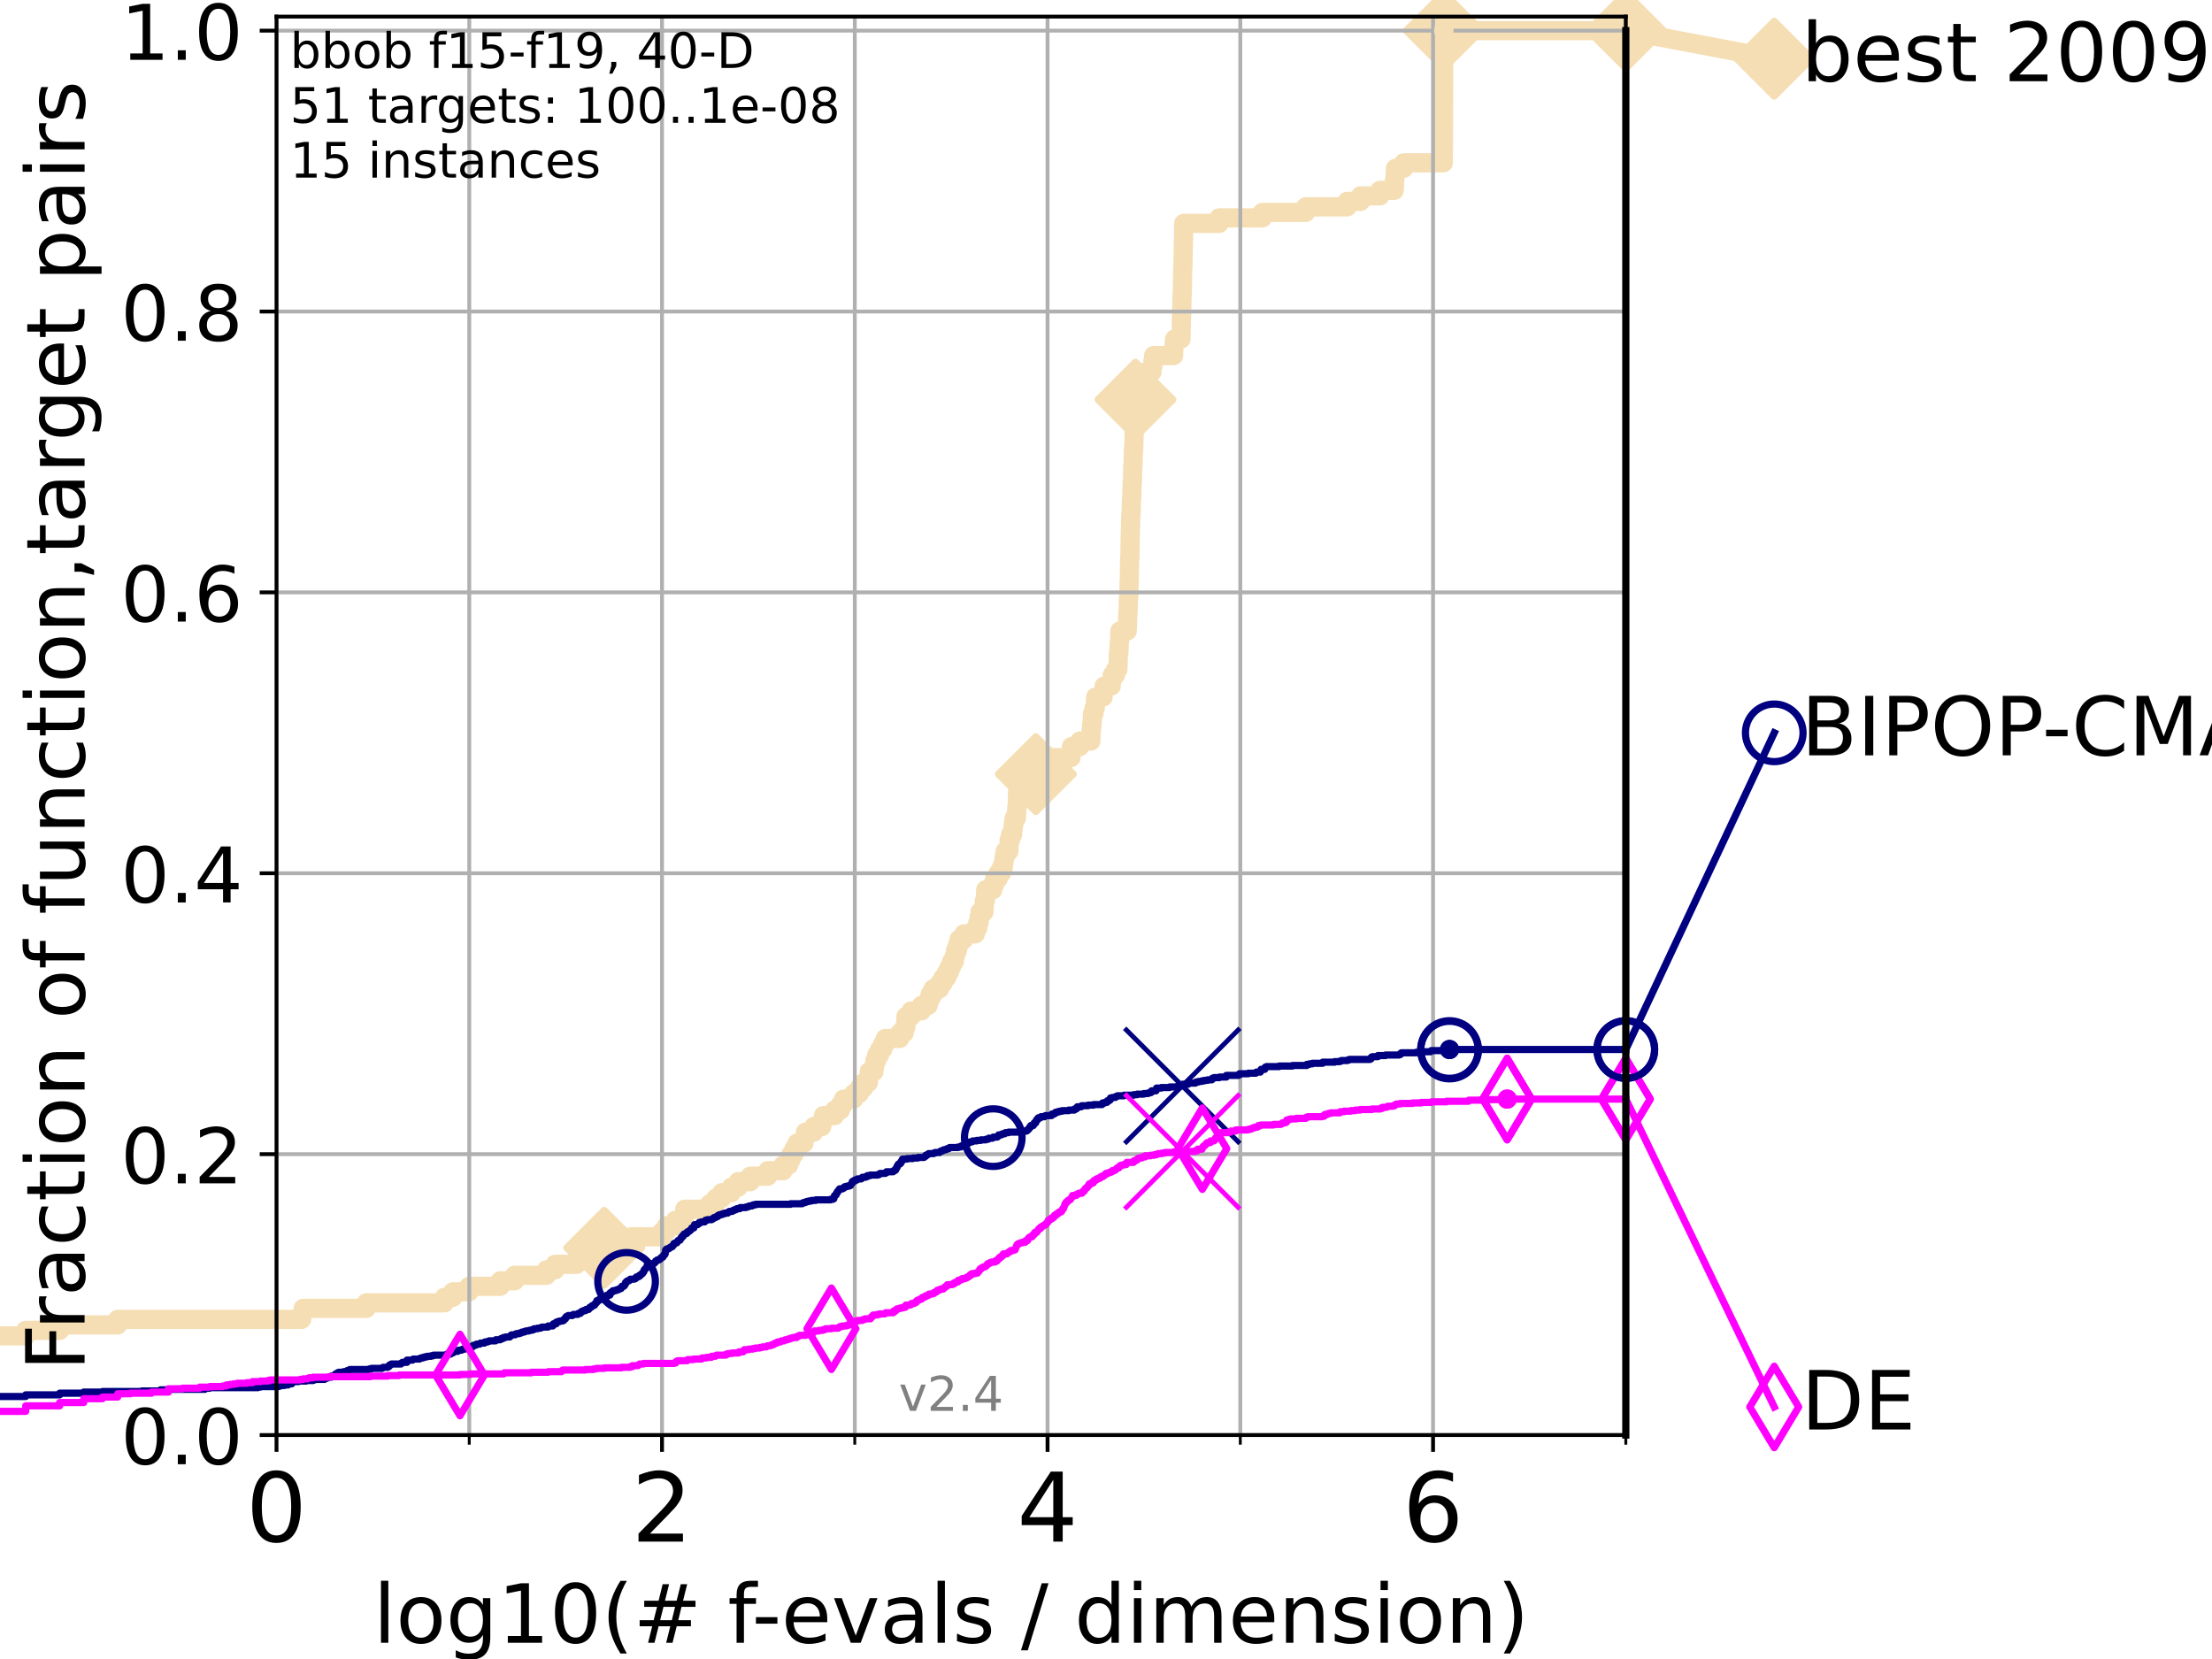 <?xml version="1.0" encoding="utf-8" standalone="no"?>
<!DOCTYPE svg PUBLIC "-//W3C//DTD SVG 1.1//EN"
  "http://www.w3.org/Graphics/SVG/1.1/DTD/svg11.dtd">
<!-- Created with matplotlib (https://matplotlib.org/) -->
<svg height="345.6pt" version="1.1" viewBox="0 0 460.8 345.6" width="460.8pt" xmlns="http://www.w3.org/2000/svg" xmlns:xlink="http://www.w3.org/1999/xlink">
 <defs>
  <style type="text/css">*{stroke-linecap:butt;stroke-linejoin:round;}</style>
 </defs>
 <g id="figure_1">
  <g id="patch_1">
   <path d="M 0 345.6 
L 460.8 345.6 
L 460.8 0 
L 0 0 
z
" style="fill:#ffffff;"/>
  </g>
  <g id="axes_1">
   <g id="patch_2">
    <path d="M 57.6 298.944 
L 338.688 298.944 
L 338.688 3.456 
L 57.6 3.456 
z
" style="fill:#ffffff;"/>
   </g>
   <g id="line2d_1">
    <path d="M -1 278.293 
L 5.357 278.293 
L 5.357 277.145 
L 12.428 277.145 
L 12.428 275.998 
L 24.516 275.998 
L 24.516 274.851 
L 62.834 274.851 
L 62.834 273.703 
L 63.154 273.703 
L 63.154 272.556 
L 76.317 272.556 
L 76.317 271.409 
L 92.563 271.409 
L 92.563 270.261 
L 94.348 270.261 
L 94.348 269.114 
L 97.712 269.114 
L 97.712 267.967 
L 104.205 267.967 
L 104.205 266.82 
L 107.213 266.82 
L 107.213 265.672 
L 113.839 265.672 
L 113.839 264.525 
L 115.633 264.525 
L 115.633 263.378 
L 120.118 263.378 
L 120.118 262.23 
L 121.208 262.23 
L 121.208 261.083 
L 125.753 261.083 
L 125.753 259.936 
L 125.875 259.936 
L 125.875 258.788 
L 131.509 258.788 
L 131.509 257.641 
L 137.954 257.641 
L 137.954 256.494 
L 138.845 256.494 
L 138.845 255.346 
L 140.708 255.346 
L 140.708 254.199 
L 142.456 254.199 
L 142.456 253.052 
L 142.633 253.052 
L 142.633 251.905 
L 147.895 251.905 
L 147.895 250.757 
L 149.111 250.757 
L 149.111 249.61 
L 150.344 249.61 
L 150.344 248.463 
L 152.345 248.463 
L 152.345 247.315 
L 153.775 247.315 
L 153.775 246.168 
L 156.279 246.168 
L 156.279 245.021 
L 159.954 245.021 
L 159.954 243.873 
L 163.142 243.873 
L 163.142 242.726 
L 164.278 242.726 
L 164.278 241.579 
L 164.782 241.579 
L 164.782 240.432 
L 165.422 240.432 
L 165.422 239.284 
L 166.039 239.284 
L 166.039 238.137 
L 167.488 238.137 
L 167.488 236.99 
L 167.793 236.99 
L 167.793 235.842 
L 169.513 235.842 
L 169.513 234.695 
L 171.171 234.695 
L 171.171 233.548 
L 171.54 233.548 
L 171.54 232.4 
L 173.875 232.4 
L 173.875 231.253 
L 175.06 231.253 
L 175.06 230.106 
L 175.712 230.106 
L 175.712 228.958 
L 177.825 228.958 
L 177.825 227.811 
L 179.002 227.811 
L 179.002 226.664 
L 179.895 226.664 
L 179.895 225.517 
L 180.904 225.517 
L 180.904 224.369 
L 181.08 224.369 
L 181.08 223.222 
L 182.071 223.222 
L 182.071 222.075 
L 182.239 222.075 
L 182.239 220.927 
L 182.628 220.927 
L 182.628 219.78 
L 183.223 219.78 
L 183.223 218.633 
L 183.874 218.633 
L 183.874 217.485 
L 184.403 217.485 
L 184.403 216.338 
L 187.43 216.338 
L 187.43 215.191 
L 188.346 215.191 
L 188.346 214.044 
L 188.703 214.044 
L 188.727 211.749 
L 189.795 211.749 
L 189.795 210.602 
L 191.945 210.602 
L 191.945 209.454 
L 193.364 209.454 
L 193.364 208.307 
L 193.754 208.307 
L 193.754 207.16 
L 194.373 207.16 
L 194.373 206.012 
L 195.706 206.012 
L 195.706 204.865 
L 196.425 204.865 
L 196.425 203.718 
L 197.178 203.718 
L 197.178 202.571 
L 197.75 202.571 
L 197.75 201.423 
L 198.237 201.423 
L 198.237 200.276 
L 198.812 200.276 
L 198.812 199.129 
L 199.049 199.129 
L 199.049 197.981 
L 199.466 197.981 
L 199.466 196.834 
L 199.779 196.834 
L 199.779 195.687 
L 200.797 195.687 
L 200.797 194.539 
L 203.19 194.539 
L 203.19 193.392 
L 203.682 193.392 
L 203.682 192.245 
L 203.961 192.245 
L 203.961 191.097 
L 204.163 191.097 
L 204.163 189.95 
L 204.999 189.95 
L 205.049 187.656 
L 205.275 187.656 
L 205.345 185.361 
L 206.826 185.361 
L 206.826 184.214 
L 207.207 184.214 
L 207.207 183.066 
L 207.93 183.066 
L 207.93 181.919 
L 208.597 181.919 
L 208.597 180.772 
L 209.011 180.772 
L 209.011 179.624 
L 209.179 179.624 
L 209.179 178.477 
L 209.398 178.477 
L 209.398 177.33 
L 210.18 177.33 
L 210.202 175.035 
L 210.497 175.035 
L 210.497 173.888 
L 210.957 173.888 
L 210.957 172.741 
L 211.072 172.741 
L 211.072 171.593 
L 211.257 171.593 
L 211.257 170.446 
L 211.731 170.446 
L 211.822 168.151 
L 211.895 168.151 
L 211.991 164.709 
L 212.071 164.709 
L 212.071 163.562 
L 214.41 163.562 
L 214.41 162.415 
L 214.772 162.415 
L 214.772 161.268 
L 215.782 161.268 
L 215.782 160.12 
L 218.506 160.12 
L 218.506 158.973 
L 219.385 158.973 
L 219.385 157.826 
L 223.12 157.826 
L 223.204 155.531 
L 224.917 155.531 
L 224.917 154.384 
L 227.244 154.384 
L 227.299 152.089 
L 227.394 152.089 
L 227.394 150.942 
L 227.509 150.942 
L 227.59 148.647 
L 227.904 148.647 
L 227.904 147.5 
L 228.166 147.5 
L 228.249 145.205 
L 229.803 145.205 
L 229.803 144.058 
L 230.021 144.058 
L 230.021 142.911 
L 231.496 142.911 
L 231.496 141.763 
L 231.701 141.763 
L 231.701 140.616 
L 232.377 140.616 
L 232.377 139.469 
L 232.883 139.469 
L 232.992 136.027 
L 233.091 136.027 
L 233.165 133.732 
L 233.224 133.732 
L 233.297 131.438 
L 234.827 131.438 
L 234.923 127.996 
L 234.978 127.996 
L 235.077 124.554 
L 235.128 124.554 
L 235.224 121.112 
L 235.248 121.112 
L 235.316 116.523 
L 235.371 116.523 
L 235.465 110.786 
L 235.482 110.786 
L 235.56 107.344 
L 235.611 107.344 
L 235.711 103.902 
L 235.755 103.902 
L 235.85 100.461 
L 235.902 100.461 
L 235.986 97.019 
L 236.03 97.019 
L 236.125 93.577 
L 236.175 93.577 
L 236.268 90.135 
L 236.313 90.135 
L 236.405 86.693 
L 236.449 86.693 
L 236.535 82.104 
L 236.581 82.104 
L 236.668 78.662 
L 238.556 78.662 
L 238.556 77.514 
L 239.972 77.514 
L 239.972 76.367 
L 240.155 76.367 
L 240.155 75.22 
L 240.328 75.22 
L 240.328 74.073 
L 244.477 74.073 
L 244.56 71.778 
L 244.68 71.778 
L 244.68 70.631 
L 246.027 70.631 
L 246.128 66.041 
L 246.158 66.041 
L 246.248 61.452 
L 246.28 61.452 
L 246.391 55.716 
L 246.424 55.716 
L 246.526 49.979 
L 246.547 49.979 
L 246.593 46.537 
L 253.963 46.537 
L 253.963 45.39 
L 262.988 45.39 
L 262.988 44.243 
L 272.003 44.243 
L 272.003 43.095 
L 280.637 43.095 
L 280.637 41.948 
L 283.437 41.948 
L 283.437 40.801 
L 287.477 40.801 
L 287.477 39.653 
L 290.443 39.653 
L 290.516 37.359 
L 290.592 37.359 
L 290.698 35.064 
L 292.42 35.064 
L 292.42 33.917 
L 300.672 33.917 
L 300.779 6.382 
L 338.688 6.382 
L 338.688 6.382 
" style="fill:none;stroke:#f5deb3;stroke-linecap:square;stroke-width:4;"/>
   </g>
   <g id="line2d_2">
    <defs>
     <path d="M -0 7.778 
L 7.778 0 
L 0 -7.778 
L -7.778 -0 
z
" id="m08bfa7c54b" style="stroke:#f5deb3;stroke-linejoin:miter;stroke-width:1.5;"/>
    </defs>
    <g>
     <use style="fill:#f5deb3;stroke:#f5deb3;stroke-linejoin:miter;stroke-width:1.5;" x="125.875" xlink:href="#m08bfa7c54b" y="259.936"/>
     <use style="fill:#f5deb3;stroke:#f5deb3;stroke-linejoin:miter;stroke-width:1.5;" x="215.782" xlink:href="#m08bfa7c54b" y="161.268"/>
     <use style="fill:#f5deb3;stroke:#f5deb3;stroke-linejoin:miter;stroke-width:1.5;" x="236.535" xlink:href="#m08bfa7c54b" y="83.251"/>
     <use style="fill:#f5deb3;stroke:#f5deb3;stroke-linejoin:miter;stroke-width:1.5;" x="300.779" xlink:href="#m08bfa7c54b" y="6.382"/>
     <use style="fill:#f5deb3;stroke:#f5deb3;stroke-linejoin:miter;stroke-width:1.5;" x="300.779" xlink:href="#m08bfa7c54b" y="6.382"/>
     <use style="fill:#f5deb3;stroke:#f5deb3;stroke-linejoin:miter;stroke-width:1.5;" x="338.688" xlink:href="#m08bfa7c54b" y="6.382"/>
    </g>
   </g>
   <g id="line2d_3">
    <path style="fill:none;stroke:#f5deb3;stroke-linecap:square;stroke-width:4;"/>
    <g/>
   </g>
   <g id="line2d_4">
    <path d="M 338.688 6.382 
L 369.608 12.233 
" style="fill:none;stroke:#f5deb3;stroke-linecap:square;stroke-width:4;"/>
    <g>
     <use style="fill:#f5deb3;stroke:#f5deb3;stroke-linejoin:miter;stroke-width:1.5;" x="338.688" xlink:href="#m08bfa7c54b" y="6.382"/>
     <use style="fill:#f5deb3;stroke:#f5deb3;stroke-linejoin:miter;stroke-width:1.5;" x="369.608" xlink:href="#m08bfa7c54b" y="12.233"/>
    </g>
   </g>
   <g id="matplotlib.axis_1">
    <g id="xtick_1">
     <g id="line2d_5">
      <path clip-path="url(#pfb2b3bcbd1)" d="M 57.6 298.944 
L 57.6 3.456 
" style="fill:none;stroke:#b0b0b0;stroke-linecap:square;stroke-width:0.8;"/>
     </g>
     <g id="line2d_6">
      <defs>
       <path d="M 0 0 
L 0 3.5 
" id="m43bf0babd2" style="stroke:#000000;stroke-width:0.8;"/>
      </defs>
      <g>
       <use style="stroke:#000000;stroke-width:0.8;" x="57.6" xlink:href="#m43bf0babd2" y="298.944"/>
      </g>
     </g>
     <g id="text_1">
      <!-- 0 -->
      <g transform="translate(51.237 321.141)scale(0.2 -0.2)">
       <defs>
        <path d="M 31.781 66.406 
Q 24.172 66.406 20.328 58.906 
Q 16.5 51.422 16.5 36.375 
Q 16.5 21.391 20.328 13.891 
Q 24.172 6.391 31.781 6.391 
Q 39.453 6.391 43.281 13.891 
Q 47.125 21.391 47.125 36.375 
Q 47.125 51.422 43.281 58.906 
Q 39.453 66.406 31.781 66.406 
z
M 31.781 74.219 
Q 44.047 74.219 50.516 64.516 
Q 56.984 54.828 56.984 36.375 
Q 56.984 17.969 50.516 8.266 
Q 44.047 -1.422 31.781 -1.422 
Q 19.531 -1.422 13.062 8.266 
Q 6.594 17.969 6.594 36.375 
Q 6.594 54.828 13.062 64.516 
Q 19.531 74.219 31.781 74.219 
z
" id="DejaVuSans-48"/>
       </defs>
       <use xlink:href="#DejaVuSans-48"/>
      </g>
     </g>
    </g>
    <g id="xtick_2">
     <g id="line2d_7">
      <path clip-path="url(#pfb2b3bcbd1)" d="M 137.911 298.944 
L 137.911 3.456 
" style="fill:none;stroke:#b0b0b0;stroke-linecap:square;stroke-width:0.8;"/>
     </g>
     <g id="line2d_8">
      <g>
       <use style="stroke:#000000;stroke-width:0.8;" x="137.911" xlink:href="#m43bf0babd2" y="298.944"/>
      </g>
     </g>
     <g id="text_2">
      <!-- 2 -->
      <g transform="translate(131.548 321.141)scale(0.2 -0.2)">
       <defs>
        <path d="M 19.188 8.297 
L 53.609 8.297 
L 53.609 0 
L 7.328 0 
L 7.328 8.297 
Q 12.938 14.109 22.625 23.891 
Q 32.328 33.688 34.812 36.531 
Q 39.547 41.844 41.422 45.531 
Q 43.312 49.219 43.312 52.781 
Q 43.312 58.594 39.234 62.25 
Q 35.156 65.922 28.609 65.922 
Q 23.969 65.922 18.812 64.312 
Q 13.672 62.703 7.812 59.422 
L 7.812 69.391 
Q 13.766 71.781 18.938 73 
Q 24.125 74.219 28.422 74.219 
Q 39.75 74.219 46.484 68.547 
Q 53.219 62.891 53.219 53.422 
Q 53.219 48.922 51.531 44.891 
Q 49.859 40.875 45.406 35.406 
Q 44.188 33.984 37.641 27.219 
Q 31.109 20.453 19.188 8.297 
z
" id="DejaVuSans-50"/>
       </defs>
       <use xlink:href="#DejaVuSans-50"/>
      </g>
     </g>
    </g>
    <g id="xtick_3">
     <g id="line2d_9">
      <path clip-path="url(#pfb2b3bcbd1)" d="M 218.222 298.944 
L 218.222 3.456 
" style="fill:none;stroke:#b0b0b0;stroke-linecap:square;stroke-width:0.8;"/>
     </g>
     <g id="line2d_10">
      <g>
       <use style="stroke:#000000;stroke-width:0.8;" x="218.222" xlink:href="#m43bf0babd2" y="298.944"/>
      </g>
     </g>
     <g id="text_3">
      <!-- 4 -->
      <g transform="translate(211.859 321.141)scale(0.2 -0.2)">
       <defs>
        <path d="M 37.797 64.312 
L 12.891 25.391 
L 37.797 25.391 
z
M 35.203 72.906 
L 47.609 72.906 
L 47.609 25.391 
L 58.016 25.391 
L 58.016 17.188 
L 47.609 17.188 
L 47.609 0 
L 37.797 0 
L 37.797 17.188 
L 4.891 17.188 
L 4.891 26.703 
z
" id="DejaVuSans-52"/>
       </defs>
       <use xlink:href="#DejaVuSans-52"/>
      </g>
     </g>
    </g>
    <g id="xtick_4">
     <g id="line2d_11">
      <path clip-path="url(#pfb2b3bcbd1)" d="M 298.533 298.944 
L 298.533 3.456 
" style="fill:none;stroke:#b0b0b0;stroke-linecap:square;stroke-width:0.8;"/>
     </g>
     <g id="line2d_12">
      <g>
       <use style="stroke:#000000;stroke-width:0.8;" x="298.533" xlink:href="#m43bf0babd2" y="298.944"/>
      </g>
     </g>
     <g id="text_4">
      <!-- 6 -->
      <g transform="translate(292.17 321.141)scale(0.2 -0.2)">
       <defs>
        <path d="M 33.016 40.375 
Q 26.375 40.375 22.484 35.828 
Q 18.609 31.297 18.609 23.391 
Q 18.609 15.531 22.484 10.953 
Q 26.375 6.391 33.016 6.391 
Q 39.656 6.391 43.531 10.953 
Q 47.406 15.531 47.406 23.391 
Q 47.406 31.297 43.531 35.828 
Q 39.656 40.375 33.016 40.375 
z
M 52.594 71.297 
L 52.594 62.312 
Q 48.875 64.062 45.094 64.984 
Q 41.312 65.922 37.594 65.922 
Q 27.828 65.922 22.672 59.328 
Q 17.531 52.734 16.797 39.406 
Q 19.672 43.656 24.016 45.922 
Q 28.375 48.188 33.594 48.188 
Q 44.578 48.188 50.953 41.516 
Q 57.328 34.859 57.328 23.391 
Q 57.328 12.156 50.688 5.359 
Q 44.047 -1.422 33.016 -1.422 
Q 20.359 -1.422 13.672 8.266 
Q 6.984 17.969 6.984 36.375 
Q 6.984 53.656 15.188 63.938 
Q 23.391 74.219 37.203 74.219 
Q 40.922 74.219 44.703 73.484 
Q 48.484 72.75 52.594 71.297 
z
" id="DejaVuSans-54"/>
       </defs>
       <use xlink:href="#DejaVuSans-54"/>
      </g>
     </g>
    </g>
    <g id="xtick_5">
     <g id="line2d_13">
      <path clip-path="url(#pfb2b3bcbd1)" d="M 97.755 298.944 
L 97.755 3.456 
" style="fill:none;stroke:#b0b0b0;stroke-linecap:square;stroke-width:0.8;"/>
     </g>
     <g id="line2d_14">
      <defs>
       <path d="M 0 0 
L 0 2 
" id="m1267a8c8b4" style="stroke:#000000;stroke-width:0.6;"/>
      </defs>
      <g>
       <use style="stroke:#000000;stroke-width:0.6;" x="97.755" xlink:href="#m1267a8c8b4" y="298.944"/>
      </g>
     </g>
    </g>
    <g id="xtick_6">
     <g id="line2d_15">
      <path clip-path="url(#pfb2b3bcbd1)" d="M 178.066 298.944 
L 178.066 3.456 
" style="fill:none;stroke:#b0b0b0;stroke-linecap:square;stroke-width:0.8;"/>
     </g>
     <g id="line2d_16">
      <g>
       <use style="stroke:#000000;stroke-width:0.6;" x="178.066" xlink:href="#m1267a8c8b4" y="298.944"/>
      </g>
     </g>
    </g>
    <g id="xtick_7">
     <g id="line2d_17">
      <path clip-path="url(#pfb2b3bcbd1)" d="M 258.377 298.944 
L 258.377 3.456 
" style="fill:none;stroke:#b0b0b0;stroke-linecap:square;stroke-width:0.8;"/>
     </g>
     <g id="line2d_18">
      <g>
       <use style="stroke:#000000;stroke-width:0.6;" x="258.377" xlink:href="#m1267a8c8b4" y="298.944"/>
      </g>
     </g>
    </g>
    <g id="xtick_8">
     <g id="line2d_19">
      <path clip-path="url(#pfb2b3bcbd1)" d="M 338.688 298.944 
L 338.688 3.456 
" style="fill:none;stroke:#b0b0b0;stroke-linecap:square;stroke-width:0.8;"/>
     </g>
     <g id="line2d_20">
      <g>
       <use style="stroke:#000000;stroke-width:0.6;" x="338.688" xlink:href="#m1267a8c8b4" y="298.944"/>
      </g>
     </g>
    </g>
    <g id="text_5">
     <!-- log10(# f-evals / dimension) -->
     <g transform="translate(77.764 342.218)scale(0.17 -0.17)">
      <defs>
       <path d="M 9.422 75.984 
L 18.406 75.984 
L 18.406 0 
L 9.422 0 
z
" id="DejaVuSans-108"/>
       <path d="M 30.609 48.391 
Q 23.391 48.391 19.188 42.75 
Q 14.984 37.109 14.984 27.297 
Q 14.984 17.484 19.156 11.844 
Q 23.344 6.203 30.609 6.203 
Q 37.797 6.203 41.984 11.859 
Q 46.188 17.531 46.188 27.297 
Q 46.188 37.016 41.984 42.703 
Q 37.797 48.391 30.609 48.391 
z
M 30.609 56 
Q 42.328 56 49.016 48.375 
Q 55.719 40.766 55.719 27.297 
Q 55.719 13.875 49.016 6.219 
Q 42.328 -1.422 30.609 -1.422 
Q 18.844 -1.422 12.172 6.219 
Q 5.516 13.875 5.516 27.297 
Q 5.516 40.766 12.172 48.375 
Q 18.844 56 30.609 56 
z
" id="DejaVuSans-111"/>
       <path d="M 45.406 27.984 
Q 45.406 37.75 41.375 43.109 
Q 37.359 48.484 30.078 48.484 
Q 22.859 48.484 18.828 43.109 
Q 14.797 37.75 14.797 27.984 
Q 14.797 18.266 18.828 12.891 
Q 22.859 7.516 30.078 7.516 
Q 37.359 7.516 41.375 12.891 
Q 45.406 18.266 45.406 27.984 
z
M 54.391 6.781 
Q 54.391 -7.172 48.188 -13.984 
Q 42 -20.797 29.203 -20.797 
Q 24.469 -20.797 20.266 -20.094 
Q 16.062 -19.391 12.109 -17.922 
L 12.109 -9.188 
Q 16.062 -11.328 19.922 -12.344 
Q 23.781 -13.375 27.781 -13.375 
Q 36.625 -13.375 41.016 -8.766 
Q 45.406 -4.156 45.406 5.172 
L 45.406 9.625 
Q 42.625 4.781 38.281 2.391 
Q 33.938 0 27.875 0 
Q 17.828 0 11.672 7.656 
Q 5.516 15.328 5.516 27.984 
Q 5.516 40.672 11.672 48.328 
Q 17.828 56 27.875 56 
Q 33.938 56 38.281 53.609 
Q 42.625 51.219 45.406 46.391 
L 45.406 54.688 
L 54.391 54.688 
z
" id="DejaVuSans-103"/>
       <path d="M 12.406 8.297 
L 28.516 8.297 
L 28.516 63.922 
L 10.984 60.406 
L 10.984 69.391 
L 28.422 72.906 
L 38.281 72.906 
L 38.281 8.297 
L 54.391 8.297 
L 54.391 0 
L 12.406 0 
z
" id="DejaVuSans-49"/>
       <path d="M 31 75.875 
Q 24.469 64.656 21.281 53.656 
Q 18.109 42.672 18.109 31.391 
Q 18.109 20.125 21.312 9.062 
Q 24.516 -2 31 -13.188 
L 23.188 -13.188 
Q 15.875 -1.703 12.234 9.375 
Q 8.594 20.453 8.594 31.391 
Q 8.594 42.281 12.203 53.312 
Q 15.828 64.359 23.188 75.875 
z
" id="DejaVuSans-40"/>
       <path d="M 51.125 44 
L 36.922 44 
L 32.812 27.688 
L 47.125 27.688 
z
M 43.797 71.781 
L 38.719 51.516 
L 52.984 51.516 
L 58.109 71.781 
L 65.922 71.781 
L 60.891 51.516 
L 76.125 51.516 
L 76.125 44 
L 58.984 44 
L 54.984 27.688 
L 70.516 27.688 
L 70.516 20.219 
L 53.078 20.219 
L 48 0 
L 40.188 0 
L 45.219 20.219 
L 30.906 20.219 
L 25.875 0 
L 18.016 0 
L 23.094 20.219 
L 7.719 20.219 
L 7.719 27.688 
L 24.906 27.688 
L 29 44 
L 13.281 44 
L 13.281 51.516 
L 30.906 51.516 
L 35.891 71.781 
z
" id="DejaVuSans-35"/>
       <path id="DejaVuSans-32"/>
       <path d="M 37.109 75.984 
L 37.109 68.5 
L 28.516 68.5 
Q 23.688 68.5 21.797 66.547 
Q 19.922 64.594 19.922 59.516 
L 19.922 54.688 
L 34.719 54.688 
L 34.719 47.703 
L 19.922 47.703 
L 19.922 0 
L 10.891 0 
L 10.891 47.703 
L 2.297 47.703 
L 2.297 54.688 
L 10.891 54.688 
L 10.891 58.5 
Q 10.891 67.625 15.141 71.797 
Q 19.391 75.984 28.609 75.984 
z
" id="DejaVuSans-102"/>
       <path d="M 4.891 31.391 
L 31.203 31.391 
L 31.203 23.391 
L 4.891 23.391 
z
" id="DejaVuSans-45"/>
       <path d="M 56.203 29.594 
L 56.203 25.203 
L 14.891 25.203 
Q 15.484 15.922 20.484 11.062 
Q 25.484 6.203 34.422 6.203 
Q 39.594 6.203 44.453 7.469 
Q 49.312 8.734 54.109 11.281 
L 54.109 2.781 
Q 49.266 0.734 44.188 -0.344 
Q 39.109 -1.422 33.891 -1.422 
Q 20.797 -1.422 13.156 6.188 
Q 5.516 13.812 5.516 26.812 
Q 5.516 40.234 12.766 48.109 
Q 20.016 56 32.328 56 
Q 43.359 56 49.781 48.891 
Q 56.203 41.797 56.203 29.594 
z
M 47.219 32.234 
Q 47.125 39.594 43.094 43.984 
Q 39.062 48.391 32.422 48.391 
Q 24.906 48.391 20.391 44.141 
Q 15.875 39.891 15.188 32.172 
z
" id="DejaVuSans-101"/>
       <path d="M 2.984 54.688 
L 12.5 54.688 
L 29.594 8.797 
L 46.688 54.688 
L 56.203 54.688 
L 35.688 0 
L 23.484 0 
z
" id="DejaVuSans-118"/>
       <path d="M 34.281 27.484 
Q 23.391 27.484 19.188 25 
Q 14.984 22.516 14.984 16.5 
Q 14.984 11.719 18.141 8.906 
Q 21.297 6.109 26.703 6.109 
Q 34.188 6.109 38.703 11.406 
Q 43.219 16.703 43.219 25.484 
L 43.219 27.484 
z
M 52.203 31.203 
L 52.203 0 
L 43.219 0 
L 43.219 8.297 
Q 40.141 3.328 35.547 0.953 
Q 30.953 -1.422 24.312 -1.422 
Q 15.922 -1.422 10.953 3.297 
Q 6 8.016 6 15.922 
Q 6 25.141 12.172 29.828 
Q 18.359 34.516 30.609 34.516 
L 43.219 34.516 
L 43.219 35.406 
Q 43.219 41.609 39.141 45 
Q 35.062 48.391 27.688 48.391 
Q 23 48.391 18.547 47.266 
Q 14.109 46.141 10.016 43.891 
L 10.016 52.203 
Q 14.938 54.109 19.578 55.047 
Q 24.219 56 28.609 56 
Q 40.484 56 46.344 49.844 
Q 52.203 43.703 52.203 31.203 
z
" id="DejaVuSans-97"/>
       <path d="M 44.281 53.078 
L 44.281 44.578 
Q 40.484 46.531 36.375 47.5 
Q 32.281 48.484 27.875 48.484 
Q 21.188 48.484 17.844 46.438 
Q 14.5 44.391 14.5 40.281 
Q 14.5 37.156 16.891 35.375 
Q 19.281 33.594 26.516 31.984 
L 29.594 31.297 
Q 39.156 29.25 43.188 25.516 
Q 47.219 21.781 47.219 15.094 
Q 47.219 7.469 41.188 3.016 
Q 35.156 -1.422 24.609 -1.422 
Q 20.219 -1.422 15.453 -0.562 
Q 10.688 0.297 5.422 2 
L 5.422 11.281 
Q 10.406 8.688 15.234 7.391 
Q 20.062 6.109 24.812 6.109 
Q 31.156 6.109 34.562 8.281 
Q 37.984 10.453 37.984 14.406 
Q 37.984 18.062 35.516 20.016 
Q 33.062 21.969 24.703 23.781 
L 21.578 24.516 
Q 13.234 26.266 9.516 29.906 
Q 5.812 33.547 5.812 39.891 
Q 5.812 47.609 11.281 51.797 
Q 16.75 56 26.812 56 
Q 31.781 56 36.172 55.266 
Q 40.578 54.547 44.281 53.078 
z
" id="DejaVuSans-115"/>
       <path d="M 25.391 72.906 
L 33.688 72.906 
L 8.297 -9.281 
L 0 -9.281 
z
" id="DejaVuSans-47"/>
       <path d="M 45.406 46.391 
L 45.406 75.984 
L 54.391 75.984 
L 54.391 0 
L 45.406 0 
L 45.406 8.203 
Q 42.578 3.328 38.25 0.953 
Q 33.938 -1.422 27.875 -1.422 
Q 17.969 -1.422 11.734 6.484 
Q 5.516 14.406 5.516 27.297 
Q 5.516 40.188 11.734 48.094 
Q 17.969 56 27.875 56 
Q 33.938 56 38.25 53.625 
Q 42.578 51.266 45.406 46.391 
z
M 14.797 27.297 
Q 14.797 17.391 18.875 11.75 
Q 22.953 6.109 30.078 6.109 
Q 37.203 6.109 41.297 11.75 
Q 45.406 17.391 45.406 27.297 
Q 45.406 37.203 41.297 42.844 
Q 37.203 48.484 30.078 48.484 
Q 22.953 48.484 18.875 42.844 
Q 14.797 37.203 14.797 27.297 
z
" id="DejaVuSans-100"/>
       <path d="M 9.422 54.688 
L 18.406 54.688 
L 18.406 0 
L 9.422 0 
z
M 9.422 75.984 
L 18.406 75.984 
L 18.406 64.594 
L 9.422 64.594 
z
" id="DejaVuSans-105"/>
       <path d="M 52 44.188 
Q 55.375 50.25 60.062 53.125 
Q 64.75 56 71.094 56 
Q 79.641 56 84.281 50.016 
Q 88.922 44.047 88.922 33.016 
L 88.922 0 
L 79.891 0 
L 79.891 32.719 
Q 79.891 40.578 77.094 44.375 
Q 74.312 48.188 68.609 48.188 
Q 61.625 48.188 57.562 43.547 
Q 53.516 38.922 53.516 30.906 
L 53.516 0 
L 44.484 0 
L 44.484 32.719 
Q 44.484 40.625 41.703 44.406 
Q 38.922 48.188 33.109 48.188 
Q 26.219 48.188 22.156 43.531 
Q 18.109 38.875 18.109 30.906 
L 18.109 0 
L 9.078 0 
L 9.078 54.688 
L 18.109 54.688 
L 18.109 46.188 
Q 21.188 51.219 25.484 53.609 
Q 29.781 56 35.688 56 
Q 41.656 56 45.828 52.969 
Q 50 49.953 52 44.188 
z
" id="DejaVuSans-109"/>
       <path d="M 54.891 33.016 
L 54.891 0 
L 45.906 0 
L 45.906 32.719 
Q 45.906 40.484 42.875 44.328 
Q 39.844 48.188 33.797 48.188 
Q 26.516 48.188 22.312 43.547 
Q 18.109 38.922 18.109 30.906 
L 18.109 0 
L 9.078 0 
L 9.078 54.688 
L 18.109 54.688 
L 18.109 46.188 
Q 21.344 51.125 25.703 53.562 
Q 30.078 56 35.797 56 
Q 45.219 56 50.047 50.172 
Q 54.891 44.344 54.891 33.016 
z
" id="DejaVuSans-110"/>
       <path d="M 8.016 75.875 
L 15.828 75.875 
Q 23.141 64.359 26.781 53.312 
Q 30.422 42.281 30.422 31.391 
Q 30.422 20.453 26.781 9.375 
Q 23.141 -1.703 15.828 -13.188 
L 8.016 -13.188 
Q 14.5 -2 17.703 9.062 
Q 20.906 20.125 20.906 31.391 
Q 20.906 42.672 17.703 53.656 
Q 14.5 64.656 8.016 75.875 
z
" id="DejaVuSans-41"/>
      </defs>
      <use xlink:href="#DejaVuSans-108"/>
      <use x="27.783" xlink:href="#DejaVuSans-111"/>
      <use x="88.965" xlink:href="#DejaVuSans-103"/>
      <use x="152.441" xlink:href="#DejaVuSans-49"/>
      <use x="216.064" xlink:href="#DejaVuSans-48"/>
      <use x="279.688" xlink:href="#DejaVuSans-40"/>
      <use x="318.701" xlink:href="#DejaVuSans-35"/>
      <use x="402.49" xlink:href="#DejaVuSans-32"/>
      <use x="434.277" xlink:href="#DejaVuSans-102"/>
      <use x="463.982" xlink:href="#DejaVuSans-45"/>
      <use x="500.066" xlink:href="#DejaVuSans-101"/>
      <use x="561.59" xlink:href="#DejaVuSans-118"/>
      <use x="620.77" xlink:href="#DejaVuSans-97"/>
      <use x="682.049" xlink:href="#DejaVuSans-108"/>
      <use x="709.832" xlink:href="#DejaVuSans-115"/>
      <use x="761.932" xlink:href="#DejaVuSans-32"/>
      <use x="793.719" xlink:href="#DejaVuSans-47"/>
      <use x="827.41" xlink:href="#DejaVuSans-32"/>
      <use x="859.197" xlink:href="#DejaVuSans-100"/>
      <use x="922.674" xlink:href="#DejaVuSans-105"/>
      <use x="950.457" xlink:href="#DejaVuSans-109"/>
      <use x="1047.869" xlink:href="#DejaVuSans-101"/>
      <use x="1109.393" xlink:href="#DejaVuSans-110"/>
      <use x="1172.771" xlink:href="#DejaVuSans-115"/>
      <use x="1224.871" xlink:href="#DejaVuSans-105"/>
      <use x="1252.654" xlink:href="#DejaVuSans-111"/>
      <use x="1313.836" xlink:href="#DejaVuSans-110"/>
      <use x="1377.215" xlink:href="#DejaVuSans-41"/>
     </g>
    </g>
   </g>
   <g id="matplotlib.axis_2">
    <g id="ytick_1">
     <g id="line2d_21">
      <path clip-path="url(#pfb2b3bcbd1)" d="M 57.6 298.944 
L 338.688 298.944 
" style="fill:none;stroke:#b0b0b0;stroke-linecap:square;stroke-width:0.8;"/>
     </g>
     <g id="line2d_22">
      <defs>
       <path d="M 0 0 
L -3.5 0 
" id="m9f19a30999" style="stroke:#000000;stroke-width:0.8;"/>
      </defs>
      <g>
       <use style="stroke:#000000;stroke-width:0.8;" x="57.6" xlink:href="#m9f19a30999" y="298.944"/>
      </g>
     </g>
     <g id="text_6">
      <!-- 0.0 -->
      <g transform="translate(25.155 305.023)scale(0.16 -0.16)">
       <defs>
        <path d="M 10.688 12.406 
L 21 12.406 
L 21 0 
L 10.688 0 
z
" id="DejaVuSans-46"/>
       </defs>
       <use xlink:href="#DejaVuSans-48"/>
       <use x="63.623" xlink:href="#DejaVuSans-46"/>
       <use x="95.41" xlink:href="#DejaVuSans-48"/>
      </g>
     </g>
    </g>
    <g id="ytick_2">
     <g id="line2d_23">
      <path clip-path="url(#pfb2b3bcbd1)" d="M 57.6 240.432 
L 338.688 240.432 
" style="fill:none;stroke:#b0b0b0;stroke-linecap:square;stroke-width:0.8;"/>
     </g>
     <g id="line2d_24">
      <g>
       <use style="stroke:#000000;stroke-width:0.8;" x="57.6" xlink:href="#m9f19a30999" y="240.432"/>
      </g>
     </g>
     <g id="text_7">
      <!-- 0.2 -->
      <g transform="translate(25.155 246.51)scale(0.16 -0.16)">
       <use xlink:href="#DejaVuSans-48"/>
       <use x="63.623" xlink:href="#DejaVuSans-46"/>
       <use x="95.41" xlink:href="#DejaVuSans-50"/>
      </g>
     </g>
    </g>
    <g id="ytick_3">
     <g id="line2d_25">
      <path clip-path="url(#pfb2b3bcbd1)" d="M 57.6 181.919 
L 338.688 181.919 
" style="fill:none;stroke:#b0b0b0;stroke-linecap:square;stroke-width:0.8;"/>
     </g>
     <g id="line2d_26">
      <g>
       <use style="stroke:#000000;stroke-width:0.8;" x="57.6" xlink:href="#m9f19a30999" y="181.919"/>
      </g>
     </g>
     <g id="text_8">
      <!-- 0.4 -->
      <g transform="translate(25.155 187.998)scale(0.16 -0.16)">
       <use xlink:href="#DejaVuSans-48"/>
       <use x="63.623" xlink:href="#DejaVuSans-46"/>
       <use x="95.41" xlink:href="#DejaVuSans-52"/>
      </g>
     </g>
    </g>
    <g id="ytick_4">
     <g id="line2d_27">
      <path clip-path="url(#pfb2b3bcbd1)" d="M 57.6 123.407 
L 338.688 123.407 
" style="fill:none;stroke:#b0b0b0;stroke-linecap:square;stroke-width:0.8;"/>
     </g>
     <g id="line2d_28">
      <g>
       <use style="stroke:#000000;stroke-width:0.8;" x="57.6" xlink:href="#m9f19a30999" y="123.407"/>
      </g>
     </g>
     <g id="text_9">
      <!-- 0.6 -->
      <g transform="translate(25.155 129.485)scale(0.16 -0.16)">
       <use xlink:href="#DejaVuSans-48"/>
       <use x="63.623" xlink:href="#DejaVuSans-46"/>
       <use x="95.41" xlink:href="#DejaVuSans-54"/>
      </g>
     </g>
    </g>
    <g id="ytick_5">
     <g id="line2d_29">
      <path clip-path="url(#pfb2b3bcbd1)" d="M 57.6 64.894 
L 338.688 64.894 
" style="fill:none;stroke:#b0b0b0;stroke-linecap:square;stroke-width:0.8;"/>
     </g>
     <g id="line2d_30">
      <g>
       <use style="stroke:#000000;stroke-width:0.8;" x="57.6" xlink:href="#m9f19a30999" y="64.894"/>
      </g>
     </g>
     <g id="text_10">
      <!-- 0.8 -->
      <g transform="translate(25.155 70.973)scale(0.16 -0.16)">
       <defs>
        <path d="M 31.781 34.625 
Q 24.75 34.625 20.719 30.859 
Q 16.703 27.094 16.703 20.516 
Q 16.703 13.922 20.719 10.156 
Q 24.75 6.391 31.781 6.391 
Q 38.812 6.391 42.859 10.172 
Q 46.922 13.969 46.922 20.516 
Q 46.922 27.094 42.891 30.859 
Q 38.875 34.625 31.781 34.625 
z
M 21.922 38.812 
Q 15.578 40.375 12.031 44.719 
Q 8.5 49.078 8.5 55.328 
Q 8.5 64.062 14.719 69.141 
Q 20.953 74.219 31.781 74.219 
Q 42.672 74.219 48.875 69.141 
Q 55.078 64.062 55.078 55.328 
Q 55.078 49.078 51.531 44.719 
Q 48 40.375 41.703 38.812 
Q 48.828 37.156 52.797 32.312 
Q 56.781 27.484 56.781 20.516 
Q 56.781 9.906 50.312 4.234 
Q 43.844 -1.422 31.781 -1.422 
Q 19.734 -1.422 13.25 4.234 
Q 6.781 9.906 6.781 20.516 
Q 6.781 27.484 10.781 32.312 
Q 14.797 37.156 21.922 38.812 
z
M 18.312 54.391 
Q 18.312 48.734 21.844 45.562 
Q 25.391 42.391 31.781 42.391 
Q 38.141 42.391 41.719 45.562 
Q 45.312 48.734 45.312 54.391 
Q 45.312 60.062 41.719 63.234 
Q 38.141 66.406 31.781 66.406 
Q 25.391 66.406 21.844 63.234 
Q 18.312 60.062 18.312 54.391 
z
" id="DejaVuSans-56"/>
       </defs>
       <use xlink:href="#DejaVuSans-48"/>
       <use x="63.623" xlink:href="#DejaVuSans-46"/>
       <use x="95.41" xlink:href="#DejaVuSans-56"/>
      </g>
     </g>
    </g>
    <g id="ytick_6">
     <g id="line2d_31">
      <path clip-path="url(#pfb2b3bcbd1)" d="M 57.6 6.382 
L 338.688 6.382 
" style="fill:none;stroke:#b0b0b0;stroke-linecap:square;stroke-width:0.8;"/>
     </g>
     <g id="line2d_32">
      <g>
       <use style="stroke:#000000;stroke-width:0.8;" x="57.6" xlink:href="#m9f19a30999" y="6.382"/>
      </g>
     </g>
     <g id="text_11">
      <!-- 1.0 -->
      <g transform="translate(25.155 12.46)scale(0.16 -0.16)">
       <use xlink:href="#DejaVuSans-49"/>
       <use x="63.623" xlink:href="#DejaVuSans-46"/>
       <use x="95.41" xlink:href="#DejaVuSans-48"/>
      </g>
     </g>
    </g>
    <g id="text_12">
     <!-- Fraction of function,target pairs -->
     <g transform="translate(17.62 285.585)rotate(-90)scale(0.17 -0.17)">
      <defs>
       <path d="M 9.812 72.906 
L 51.703 72.906 
L 51.703 64.594 
L 19.672 64.594 
L 19.672 43.109 
L 48.578 43.109 
L 48.578 34.812 
L 19.672 34.812 
L 19.672 0 
L 9.812 0 
z
" id="DejaVuSans-70"/>
       <path d="M 41.109 46.297 
Q 39.594 47.172 37.812 47.578 
Q 36.031 48 33.891 48 
Q 26.266 48 22.188 43.047 
Q 18.109 38.094 18.109 28.812 
L 18.109 0 
L 9.078 0 
L 9.078 54.688 
L 18.109 54.688 
L 18.109 46.188 
Q 20.953 51.172 25.484 53.578 
Q 30.031 56 36.531 56 
Q 37.453 56 38.578 55.875 
Q 39.703 55.766 41.062 55.516 
z
" id="DejaVuSans-114"/>
       <path d="M 48.781 52.594 
L 48.781 44.188 
Q 44.969 46.297 41.141 47.344 
Q 37.312 48.391 33.406 48.391 
Q 24.656 48.391 19.812 42.844 
Q 14.984 37.312 14.984 27.297 
Q 14.984 17.281 19.812 11.734 
Q 24.656 6.203 33.406 6.203 
Q 37.312 6.203 41.141 7.25 
Q 44.969 8.297 48.781 10.406 
L 48.781 2.094 
Q 45.016 0.344 40.984 -0.531 
Q 36.969 -1.422 32.422 -1.422 
Q 20.062 -1.422 12.781 6.344 
Q 5.516 14.109 5.516 27.297 
Q 5.516 40.672 12.859 48.328 
Q 20.219 56 33.016 56 
Q 37.156 56 41.109 55.141 
Q 45.062 54.297 48.781 52.594 
z
" id="DejaVuSans-99"/>
       <path d="M 18.312 70.219 
L 18.312 54.688 
L 36.812 54.688 
L 36.812 47.703 
L 18.312 47.703 
L 18.312 18.016 
Q 18.312 11.328 20.141 9.422 
Q 21.969 7.516 27.594 7.516 
L 36.812 7.516 
L 36.812 0 
L 27.594 0 
Q 17.188 0 13.234 3.875 
Q 9.281 7.766 9.281 18.016 
L 9.281 47.703 
L 2.688 47.703 
L 2.688 54.688 
L 9.281 54.688 
L 9.281 70.219 
z
" id="DejaVuSans-116"/>
       <path d="M 8.5 21.578 
L 8.5 54.688 
L 17.484 54.688 
L 17.484 21.922 
Q 17.484 14.156 20.5 10.266 
Q 23.531 6.391 29.594 6.391 
Q 36.859 6.391 41.078 11.031 
Q 45.312 15.672 45.312 23.688 
L 45.312 54.688 
L 54.297 54.688 
L 54.297 0 
L 45.312 0 
L 45.312 8.406 
Q 42.047 3.422 37.719 1 
Q 33.406 -1.422 27.688 -1.422 
Q 18.266 -1.422 13.375 4.438 
Q 8.5 10.297 8.5 21.578 
z
M 31.109 56 
z
" id="DejaVuSans-117"/>
       <path d="M 11.719 12.406 
L 22.016 12.406 
L 22.016 4 
L 14.016 -11.625 
L 7.719 -11.625 
L 11.719 4 
z
" id="DejaVuSans-44"/>
       <path d="M 18.109 8.203 
L 18.109 -20.797 
L 9.078 -20.797 
L 9.078 54.688 
L 18.109 54.688 
L 18.109 46.391 
Q 20.953 51.266 25.266 53.625 
Q 29.594 56 35.594 56 
Q 45.562 56 51.781 48.094 
Q 58.016 40.188 58.016 27.297 
Q 58.016 14.406 51.781 6.484 
Q 45.562 -1.422 35.594 -1.422 
Q 29.594 -1.422 25.266 0.953 
Q 20.953 3.328 18.109 8.203 
z
M 48.688 27.297 
Q 48.688 37.203 44.609 42.844 
Q 40.531 48.484 33.406 48.484 
Q 26.266 48.484 22.188 42.844 
Q 18.109 37.203 18.109 27.297 
Q 18.109 17.391 22.188 11.75 
Q 26.266 6.109 33.406 6.109 
Q 40.531 6.109 44.609 11.75 
Q 48.688 17.391 48.688 27.297 
z
" id="DejaVuSans-112"/>
      </defs>
      <use xlink:href="#DejaVuSans-70"/>
      <use x="50.27" xlink:href="#DejaVuSans-114"/>
      <use x="91.383" xlink:href="#DejaVuSans-97"/>
      <use x="152.662" xlink:href="#DejaVuSans-99"/>
      <use x="207.643" xlink:href="#DejaVuSans-116"/>
      <use x="246.852" xlink:href="#DejaVuSans-105"/>
      <use x="274.635" xlink:href="#DejaVuSans-111"/>
      <use x="335.816" xlink:href="#DejaVuSans-110"/>
      <use x="399.195" xlink:href="#DejaVuSans-32"/>
      <use x="430.982" xlink:href="#DejaVuSans-111"/>
      <use x="492.164" xlink:href="#DejaVuSans-102"/>
      <use x="527.369" xlink:href="#DejaVuSans-32"/>
      <use x="559.156" xlink:href="#DejaVuSans-102"/>
      <use x="594.361" xlink:href="#DejaVuSans-117"/>
      <use x="657.74" xlink:href="#DejaVuSans-110"/>
      <use x="721.119" xlink:href="#DejaVuSans-99"/>
      <use x="776.1" xlink:href="#DejaVuSans-116"/>
      <use x="815.309" xlink:href="#DejaVuSans-105"/>
      <use x="843.092" xlink:href="#DejaVuSans-111"/>
      <use x="904.273" xlink:href="#DejaVuSans-110"/>
      <use x="967.652" xlink:href="#DejaVuSans-44"/>
      <use x="999.439" xlink:href="#DejaVuSans-116"/>
      <use x="1038.648" xlink:href="#DejaVuSans-97"/>
      <use x="1099.928" xlink:href="#DejaVuSans-114"/>
      <use x="1139.291" xlink:href="#DejaVuSans-103"/>
      <use x="1202.768" xlink:href="#DejaVuSans-101"/>
      <use x="1264.291" xlink:href="#DejaVuSans-116"/>
      <use x="1303.5" xlink:href="#DejaVuSans-32"/>
      <use x="1335.287" xlink:href="#DejaVuSans-112"/>
      <use x="1398.764" xlink:href="#DejaVuSans-97"/>
      <use x="1460.043" xlink:href="#DejaVuSans-105"/>
      <use x="1487.826" xlink:href="#DejaVuSans-114"/>
      <use x="1528.939" xlink:href="#DejaVuSans-115"/>
     </g>
    </g>
   </g>
   <g id="line2d_33">
    <defs>
     <path d="M 0 1.5 
C 0.398 1.5 0.779 1.342 1.061 1.061 
C 1.342 0.779 1.5 0.398 1.5 0 
C 1.5 -0.398 1.342 -0.779 1.061 -1.061 
C 0.779 -1.342 0.398 -1.5 0 -1.5 
C -0.398 -1.5 -0.779 -1.342 -1.061 -1.061 
C -1.342 -0.779 -1.5 -0.398 -1.5 0 
C -1.5 0.398 -1.342 0.779 -1.061 1.061 
C -0.779 1.342 -0.398 1.5 0 1.5 
z
" id="me07c97dd20" style="stroke:#f5deb3;"/>
    </defs>
    <g>
     <use style="fill:#f5deb3;stroke:#f5deb3;" x="300.779" xlink:href="#me07c97dd20" y="6.382"/>
     <use style="fill:#f5deb3;stroke:#f5deb3;" x="300.779" xlink:href="#me07c97dd20" y="6.382"/>
    </g>
   </g>
   <g id="line2d_34">
    <defs>
     <path d="M 0 1.5 
C 0.398 1.5 0.779 1.342 1.061 1.061 
C 1.342 0.779 1.5 0.398 1.5 0 
C 1.5 -0.398 1.342 -0.779 1.061 -1.061 
C 0.779 -1.342 0.398 -1.5 0 -1.5 
C -0.398 -1.5 -0.779 -1.342 -1.061 -1.061 
C -1.342 -0.779 -1.5 -0.398 -1.5 0 
C -1.5 0.398 -1.342 0.779 -1.061 1.061 
C -0.779 1.342 -0.398 1.5 0 1.5 
z
" id="m7ce99f7ade" style="stroke:#000080;"/>
    </defs>
    <g>
     <use style="fill:#000080;stroke:#000080;" x="301.962" xlink:href="#m7ce99f7ade" y="218.633"/>
     <use style="fill:#000080;stroke:#000080;" x="301.962" xlink:href="#m7ce99f7ade" y="218.633"/>
    </g>
   </g>
   <g id="line2d_35">
    <path d="M -1 290.913 
L 5.357 290.913 
L 5.357 290.569 
L 12.428 290.569 
L 12.428 290.224 
L 17.445 290.224 
L 17.445 289.995 
L 21.336 289.995 
L 21.336 289.88 
L 29.533 289.88 
L 29.533 289.766 
L 33.424 289.766 
L 33.424 289.536 
L 35.086 289.536 
L 35.086 289.421 
L 42.678 289.421 
L 42.678 289.192 
L 43.675 289.192 
L 43.675 289.077 
L 53.709 289.077 
L 53.709 288.962 
L 54.245 288.962 
L 54.245 288.848 
L 58.031 288.848 
L 58.031 288.733 
L 58.451 288.733 
L 58.451 288.618 
L 59.262 288.618 
L 59.262 288.504 
L 60.037 288.504 
L 60.037 288.274 
L 60.78 288.274 
L 60.78 287.93 
L 61.139 287.93 
L 61.139 287.815 
L 62.175 287.815 
L 62.175 287.7 
L 63.777 287.7 
L 63.777 287.586 
L 65.243 287.586 
L 65.243 287.471 
L 65.522 287.471 
L 65.522 287.356 
L 67.607 287.356 
L 67.607 287.127 
L 68.091 287.127 
L 68.091 287.012 
L 68.328 287.012 
L 68.328 286.897 
L 69.021 286.897 
L 69.021 286.668 
L 69.688 286.668 
L 69.688 286.438 
L 69.905 286.438 
L 69.905 286.209 
L 70.119 286.209 
L 70.119 286.094 
L 70.33 286.094 
L 70.33 285.979 
L 70.539 285.979 
L 70.539 285.865 
L 71.547 285.865 
L 71.547 285.75 
L 72.125 285.75 
L 72.125 285.635 
L 72.314 285.635 
L 72.314 285.521 
L 72.685 285.521 
L 72.685 285.406 
L 72.868 285.406 
L 72.868 285.291 
L 76.904 285.291 
L 76.904 285.176 
L 77.331 285.176 
L 77.331 285.062 
L 79.571 285.062 
L 79.571 284.947 
L 79.817 284.947 
L 79.817 284.832 
L 80.766 284.832 
L 80.766 284.717 
L 80.996 284.717 
L 80.996 284.603 
L 81.109 284.603 
L 81.109 284.373 
L 81.334 284.373 
L 81.334 284.259 
L 81.557 284.259 
L 81.557 284.144 
L 83.537 284.144 
L 83.635 283.914 
L 83.83 283.914 
L 83.83 283.8 
L 84.773 283.8 
L 84.773 283.341 
L 85.927 283.341 
L 85.927 283.226 
L 86.098 283.226 
L 86.098 283.111 
L 87.409 283.111 
L 87.409 282.996 
L 87.644 282.996 
L 87.644 282.882 
L 88.105 282.882 
L 88.105 282.767 
L 88.48 282.767 
L 88.48 282.652 
L 88.992 282.652 
L 88.992 282.538 
L 89.836 282.538 
L 89.836 282.423 
L 90.31 282.423 
L 90.31 282.308 
L 92.912 282.308 
L 92.912 282.193 
L 93.084 282.193 
L 93.084 282.079 
L 93.864 282.079 
L 93.973 281.849 
L 94.295 281.849 
L 94.295 281.734 
L 94.506 281.734 
L 94.506 281.62 
L 94.715 281.62 
L 94.715 281.505 
L 95.377 281.505 
L 95.476 281.276 
L 96.111 281.276 
L 96.111 281.161 
L 96.396 281.161 
L 96.396 281.046 
L 96.861 281.046 
L 96.861 280.931 
L 97.179 280.931 
L 97.179 280.817 
L 97.755 280.817 
L 97.755 280.702 
L 98.271 280.702 
L 98.271 280.587 
L 98.439 280.587 
L 98.481 280.358 
L 98.606 280.358 
L 98.606 280.243 
L 99.098 280.243 
L 99.098 280.128 
L 99.258 280.128 
L 99.258 280.013 
L 99.925 280.013 
L 99.925 279.899 
L 100.079 279.899 
L 100.079 279.784 
L 100.935 279.784 
L 101.007 279.555 
L 101.577 279.555 
L 101.577 279.44 
L 101.889 279.44 
L 101.889 279.325 
L 103.246 279.325 
L 103.277 279.096 
L 104.205 279.096 
L 104.205 278.981 
L 104.325 278.981 
L 104.325 278.866 
L 104.739 278.866 
L 104.826 278.637 
L 105.314 278.637 
L 105.314 278.522 
L 106.195 278.522 
L 106.195 278.407 
L 106.329 278.407 
L 106.383 278.178 
L 106.594 278.178 
L 106.594 278.063 
L 107.314 278.063 
L 107.314 277.948 
L 107.515 277.948 
L 107.515 277.834 
L 108.127 277.834 
L 108.127 277.719 
L 108.507 277.719 
L 108.507 277.604 
L 108.764 277.604 
L 108.764 277.489 
L 109.222 277.489 
L 109.222 277.375 
L 109.536 277.375 
L 109.536 277.26 
L 110.167 277.26 
L 110.167 277.145 
L 110.674 277.145 
L 110.674 277.031 
L 111.125 277.031 
L 111.125 276.916 
L 111.246 276.916 
L 111.246 276.801 
L 111.975 276.801 
L 111.975 276.686 
L 112.581 276.686 
L 112.581 276.572 
L 112.895 276.572 
L 112.895 276.457 
L 114.148 276.457 
L 114.166 276.227 
L 115.141 276.227 
L 115.141 276.113 
L 115.254 276.113 
L 115.286 275.768 
L 115.882 275.768 
L 115.882 275.424 
L 116.172 275.424 
L 116.172 275.31 
L 116.592 275.31 
L 116.592 275.195 
L 117.145 275.195 
L 117.145 275.08 
L 117.444 275.08 
L 117.444 274.851 
L 117.584 274.851 
L 117.584 274.736 
L 117.793 274.736 
L 117.862 274.392 
L 117.944 274.392 
L 117.944 274.277 
L 118.149 274.277 
L 118.149 274.162 
L 118.364 274.162 
L 118.364 274.048 
L 119.25 274.048 
L 119.25 273.933 
L 119.453 273.933 
L 119.453 273.818 
L 120.37 273.818 
L 120.37 273.703 
L 120.489 273.703 
L 120.489 273.589 
L 120.922 273.589 
L 121.002 273.359 
L 121.083 273.359 
L 121.083 273.244 
L 121.31 273.244 
L 121.31 273.13 
L 121.557 273.13 
L 121.557 273.015 
L 122.008 273.015 
L 122.073 272.785 
L 122.626 272.785 
L 122.73 272.556 
L 122.772 272.556 
L 122.865 272.327 
L 123.162 272.327 
L 123.253 272.097 
L 123.354 272.097 
L 123.354 271.982 
L 123.692 271.982 
L 123.692 271.868 
L 123.888 271.868 
L 123.985 271.523 
L 124.111 271.523 
L 124.111 271.409 
L 124.264 271.409 
L 124.34 270.95 
L 124.753 270.95 
L 124.772 270.72 
L 125.193 270.72 
L 125.193 270.606 
L 125.927 270.606 
L 125.927 270.491 
L 126.057 270.491 
L 126.1 270.261 
L 126.313 270.261 
L 126.381 269.917 
L 126.456 269.917 
L 126.456 269.802 
L 127.052 269.802 
L 127.084 269.344 
L 127.221 269.344 
L 127.221 269.229 
L 127.453 269.229 
L 127.453 269.114 
L 127.611 269.114 
L 127.666 268.885 
L 128.199 268.885 
L 128.199 268.77 
L 128.553 268.77 
L 128.553 268.655 
L 128.871 268.655 
L 128.871 268.54 
L 129.082 268.54 
L 129.082 268.426 
L 129.383 268.426 
L 129.433 268.196 
L 129.532 268.196 
L 129.553 267.967 
L 129.936 267.967 
L 129.936 267.852 
L 130.073 267.852 
L 130.169 267.508 
L 130.291 267.508 
L 130.311 267.164 
L 130.485 267.164 
L 130.532 266.934 
L 130.704 266.934 
L 130.704 266.82 
L 131.011 266.82 
L 131.011 266.705 
L 131.204 266.705 
L 131.3 266.475 
L 132.14 266.475 
L 132.14 266.361 
L 132.393 266.361 
L 132.5 266.131 
L 132.553 266.131 
L 132.553 266.016 
L 132.94 266.016 
L 132.94 265.902 
L 133.171 265.902 
L 133.194 265.672 
L 133.443 265.672 
L 133.443 265.557 
L 133.555 265.557 
L 133.555 265.443 
L 133.673 265.443 
L 133.673 265.328 
L 133.833 265.328 
L 133.91 265.099 
L 133.987 265.099 
L 133.987 264.984 
L 134.101 264.984 
L 134.198 264.525 
L 134.301 264.525 
L 134.397 264.295 
L 134.54 264.295 
L 134.63 264.066 
L 134.656 264.066 
L 134.75 263.837 
L 134.808 263.837 
L 134.813 263.607 
L 134.974 263.607 
L 135.02 263.378 
L 135.547 263.378 
L 135.547 263.263 
L 136.165 263.263 
L 136.165 263.148 
L 136.343 263.148 
L 136.343 263.033 
L 136.457 263.033 
L 136.518 262.804 
L 136.589 262.804 
L 136.589 262.689 
L 136.804 262.689 
L 136.804 262.574 
L 136.929 262.574 
L 136.929 262.46 
L 137.285 262.46 
L 137.285 262.345 
L 137.483 262.345 
L 137.483 262.23 
L 137.603 262.23 
L 137.691 262.001 
L 137.837 262.001 
L 137.837 261.886 
L 138.093 261.886 
L 138.201 261.657 
L 138.209 261.657 
L 138.273 261.427 
L 138.443 261.427 
L 138.464 261.198 
L 138.574 261.198 
L 138.662 260.395 
L 138.782 260.395 
L 138.782 260.28 
L 138.894 260.28 
L 138.894 260.165 
L 139.293 260.165 
L 139.293 260.05 
L 139.45 260.05 
L 139.45 259.936 
L 139.597 259.936 
L 139.597 259.821 
L 139.825 259.821 
L 139.825 259.706 
L 140.062 259.706 
L 140.073 259.477 
L 140.211 259.477 
L 140.211 259.362 
L 140.348 259.362 
L 140.413 259.018 
L 140.668 259.018 
L 140.668 258.903 
L 141.007 258.903 
L 141.101 258.674 
L 141.145 258.674 
L 141.221 258.444 
L 141.464 258.444 
L 141.464 258.329 
L 141.687 258.329 
L 141.792 257.985 
L 141.844 257.985 
L 141.844 257.871 
L 142.003 257.871 
L 142.11 257.526 
L 142.341 257.526 
L 142.412 257.182 
L 142.506 257.182 
L 142.506 257.067 
L 142.779 257.067 
L 142.779 256.953 
L 143.073 256.953 
L 143.077 256.723 
L 143.196 256.723 
L 143.196 256.609 
L 143.407 256.609 
L 143.407 256.494 
L 143.616 256.494 
L 143.616 256.379 
L 143.754 256.379 
L 143.754 256.264 
L 143.878 256.264 
L 143.878 256.15 
L 143.989 256.15 
L 144.081 255.92 
L 144.106 255.92 
L 144.106 255.805 
L 144.537 255.805 
L 144.627 255.346 
L 144.659 255.346 
L 144.683 255.117 
L 145.341 255.117 
L 145.341 255.002 
L 145.497 255.002 
L 145.497 254.888 
L 145.635 254.888 
L 145.657 254.658 
L 146.056 254.658 
L 146.056 254.543 
L 146.799 254.543 
L 146.838 254.314 
L 146.956 254.314 
L 146.956 254.199 
L 147.31 254.199 
L 147.31 254.084 
L 148.241 254.084 
L 148.241 253.97 
L 148.457 253.97 
L 148.457 253.855 
L 148.635 253.855 
L 148.635 253.74 
L 148.754 253.74 
L 148.754 253.626 
L 149.086 253.626 
L 149.086 253.511 
L 149.316 253.511 
L 149.316 253.396 
L 149.568 253.396 
L 149.611 253.167 
L 149.874 253.167 
L 149.874 253.052 
L 150.289 253.052 
L 150.289 252.937 
L 150.616 252.937 
L 150.616 252.822 
L 151.025 252.822 
L 151.025 252.708 
L 151.611 252.708 
L 151.611 252.593 
L 151.728 252.593 
L 151.728 252.478 
L 151.921 252.478 
L 151.921 252.363 
L 152.516 252.363 
L 152.516 252.249 
L 152.728 252.249 
L 152.728 252.134 
L 152.974 252.134 
L 152.974 252.019 
L 153.301 252.019 
L 153.301 251.905 
L 153.501 251.905 
L 153.501 251.79 
L 154.119 251.79 
L 154.181 251.56 
L 155.374 251.56 
L 155.374 251.446 
L 155.792 251.446 
L 155.792 251.331 
L 156.096 251.331 
L 156.096 251.216 
L 156.67 251.216 
L 156.67 251.101 
L 156.909 251.101 
L 156.909 250.987 
L 157.435 250.987 
L 157.435 250.872 
L 164.71 250.872 
L 164.71 250.757 
L 167.104 250.757 
L 167.104 250.643 
L 167.329 250.643 
L 167.329 250.528 
L 167.738 250.528 
L 167.738 250.413 
L 168.033 250.413 
L 168.033 250.298 
L 168.492 250.298 
L 168.492 250.184 
L 169.064 250.184 
L 169.064 250.069 
L 169.937 250.069 
L 169.937 249.954 
L 172.998 249.954 
L 172.998 249.839 
L 173.531 249.839 
L 173.531 249.725 
L 173.706 249.725 
L 173.759 249.266 
L 173.846 249.266 
L 173.867 249.036 
L 174.037 249.036 
L 174.037 248.922 
L 174.178 248.922 
L 174.278 248.577 
L 174.307 248.577 
L 174.307 248.463 
L 174.432 248.463 
L 174.444 248.233 
L 174.578 248.233 
L 174.652 248.004 
L 174.713 248.004 
L 174.713 247.889 
L 174.885 247.889 
L 174.895 247.66 
L 175.517 247.66 
L 175.517 247.545 
L 175.746 247.545 
L 175.82 247.315 
L 175.978 247.315 
L 175.978 247.201 
L 176.422 247.201 
L 176.422 247.086 
L 176.905 247.086 
L 176.905 246.971 
L 177.172 246.971 
L 177.277 246.742 
L 177.303 246.742 
L 177.403 246.512 
L 177.508 246.512 
L 177.536 246.168 
L 177.67 246.168 
L 177.67 246.053 
L 178.054 246.053 
L 178.074 245.824 
L 178.493 245.824 
L 178.598 245.594 
L 179.404 245.594 
L 179.404 245.48 
L 179.54 245.48 
L 179.635 245.25 
L 180.295 245.25 
L 180.295 245.135 
L 180.636 245.135 
L 180.687 244.906 
L 181.27 244.906 
L 181.27 244.791 
L 182.865 244.791 
L 182.865 244.677 
L 183.189 244.677 
L 183.189 244.562 
L 183.307 244.562 
L 183.307 244.447 
L 184.39 244.447 
L 184.39 244.332 
L 184.657 244.332 
L 184.662 244.103 
L 186.053 244.103 
L 186.151 243.873 
L 186.397 243.873 
L 186.397 243.759 
L 186.57 243.759 
L 186.626 243.415 
L 186.718 243.415 
L 186.718 243.3 
L 186.836 243.3 
L 186.876 242.956 
L 186.993 242.956 
L 187.071 242.611 
L 187.168 242.611 
L 187.168 242.497 
L 187.431 242.497 
L 187.431 242.382 
L 187.604 242.382 
L 187.647 242.038 
L 187.828 242.038 
L 187.922 241.579 
L 188.007 241.579 
L 188.007 241.464 
L 188.965 241.464 
L 188.965 241.349 
L 190.158 241.349 
L 190.158 241.235 
L 191.221 241.235 
L 191.221 241.12 
L 192.482 241.12 
L 192.482 241.005 
L 192.621 241.005 
L 192.621 240.89 
L 192.816 240.89 
L 192.839 240.661 
L 193.1 240.661 
L 193.1 240.546 
L 193.279 240.546 
L 193.279 240.432 
L 193.444 240.432 
L 193.444 240.317 
L 194.495 240.317 
L 194.495 240.202 
L 194.796 240.202 
L 194.796 240.087 
L 195.733 240.087 
L 195.832 239.858 
L 196.064 239.858 
L 196.064 239.743 
L 196.392 239.743 
L 196.392 239.628 
L 196.591 239.628 
L 196.591 239.514 
L 197.071 239.514 
L 197.071 239.399 
L 197.305 239.399 
L 197.305 239.284 
L 197.674 239.284 
L 197.674 239.169 
L 197.815 239.169 
L 197.815 239.055 
L 199.598 239.055 
L 199.598 238.94 
L 200.171 238.94 
L 200.256 238.711 
L 200.789 238.711 
L 200.789 238.596 
L 200.994 238.596 
L 200.994 238.481 
L 201.162 238.481 
L 201.199 238.252 
L 201.64 238.252 
L 201.64 238.137 
L 201.767 238.137 
L 201.767 238.022 
L 201.909 238.022 
L 201.909 237.907 
L 202.386 237.907 
L 202.386 237.793 
L 202.663 237.793 
L 202.663 237.678 
L 203.465 237.678 
L 203.465 237.563 
L 204.332 237.563 
L 204.332 237.449 
L 205.372 237.449 
L 205.372 237.334 
L 205.851 237.334 
L 205.851 237.219 
L 205.975 237.219 
L 205.975 237.104 
L 206.764 237.104 
L 206.764 236.99 
L 206.913 236.99 
L 206.913 236.875 
L 207.749 236.875 
L 207.749 236.76 
L 207.916 236.76 
L 207.958 236.531 
L 208.033 236.531 
L 208.033 236.416 
L 208.611 236.416 
L 208.611 236.301 
L 208.82 236.301 
L 208.82 236.187 
L 209.302 236.187 
L 209.302 236.072 
L 209.425 236.072 
L 209.425 235.957 
L 210.103 235.957 
L 210.103 235.842 
L 213.144 235.842 
L 213.144 235.728 
L 213.423 235.728 
L 213.423 235.613 
L 213.891 235.613 
L 213.961 235.383 
L 214.169 235.383 
L 214.242 235.154 
L 214.383 235.154 
L 214.481 234.81 
L 214.687 234.81 
L 214.748 234.466 
L 215.257 234.466 
L 215.305 234.236 
L 215.424 234.236 
L 215.468 233.892 
L 215.767 233.892 
L 215.87 233.433 
L 215.909 233.433 
L 215.909 233.318 
L 216.121 233.318 
L 216.184 232.974 
L 216.305 232.974 
L 216.305 232.859 
L 216.756 232.859 
L 216.839 232.63 
L 217.581 232.63 
L 217.581 232.515 
L 217.769 232.515 
L 217.769 232.4 
L 219.053 232.4 
L 219.053 232.286 
L 219.17 232.286 
L 219.174 232.056 
L 219.643 232.056 
L 219.643 231.941 
L 219.824 231.941 
L 219.88 231.712 
L 220.3 231.712 
L 220.3 231.597 
L 220.705 231.597 
L 220.705 231.483 
L 221.273 231.483 
L 221.273 231.368 
L 222.643 231.368 
L 222.643 231.253 
L 223.778 231.253 
L 223.818 231.024 
L 224.205 231.024 
L 224.205 230.909 
L 224.362 230.909 
L 224.417 230.565 
L 225.243 230.565 
L 225.341 230.335 
L 226.667 230.335 
L 226.667 230.221 
L 227.79 230.221 
L 227.79 230.106 
L 229.58 230.106 
L 229.684 229.762 
L 230.149 229.762 
L 230.149 229.647 
L 230.603 229.647 
L 230.695 229.303 
L 231.052 229.303 
L 231.052 229.188 
L 231.236 229.188 
L 231.32 228.729 
L 231.735 228.729 
L 231.735 228.614 
L 232.361 228.614 
L 232.361 228.5 
L 232.51 228.5 
L 232.51 228.385 
L 232.793 228.385 
L 232.793 228.27 
L 234.147 228.27 
L 234.147 228.155 
L 236.149 228.155 
L 236.149 228.041 
L 236.89 228.041 
L 236.89 227.926 
L 238.263 227.926 
L 238.263 227.811 
L 239.109 227.811 
L 239.109 227.696 
L 239.499 227.696 
L 239.499 227.582 
L 239.837 227.582 
L 239.901 227.238 
L 240.821 227.238 
L 240.872 226.779 
L 240.933 226.779 
L 240.933 226.664 
L 241.925 226.664 
L 241.925 226.549 
L 243.646 226.549 
L 243.646 226.434 
L 245.187 226.434 
L 245.187 226.32 
L 245.941 226.32 
L 245.941 226.205 
L 246.339 226.205 
L 246.339 225.861 
L 247.504 225.861 
L 247.504 225.746 
L 247.726 225.746 
L 247.726 225.631 
L 249.033 225.631 
L 249.033 225.517 
L 249.145 225.517 
L 249.145 225.402 
L 249.639 225.402 
L 249.639 225.287 
L 250.288 225.287 
L 250.288 225.172 
L 250.876 225.172 
L 250.876 225.058 
L 251.568 225.058 
L 251.568 224.943 
L 252.45 224.943 
L 252.45 224.828 
L 252.576 224.828 
L 252.576 224.599 
L 252.903 224.599 
L 252.903 224.484 
L 254.034 224.484 
L 254.034 224.369 
L 255.467 224.369 
L 255.474 224.025 
L 257.964 224.025 
L 257.964 223.91 
L 258.204 223.91 
L 258.204 223.681 
L 260.038 223.681 
L 260.038 223.566 
L 261.622 223.566 
L 261.728 223.337 
L 262.555 223.337 
L 262.555 223.107 
L 262.704 223.107 
L 262.704 222.763 
L 263.478 222.763 
L 263.567 222.304 
L 263.818 222.304 
L 263.818 222.189 
L 266.46 222.189 
L 266.46 222.075 
L 269.26 222.075 
L 269.26 221.96 
L 272.221 221.96 
L 272.221 221.73 
L 272.763 221.73 
L 272.763 221.616 
L 273.397 221.616 
L 273.397 221.501 
L 275.524 221.501 
L 275.548 221.272 
L 278.025 221.272 
L 278.025 221.157 
L 279.101 221.157 
L 279.101 221.042 
L 279.442 221.042 
L 279.442 220.927 
L 280.715 220.927 
L 280.715 220.813 
L 281.066 220.813 
L 281.066 220.698 
L 285.41 220.698 
L 285.41 220.583 
L 285.626 220.583 
L 285.666 220.239 
L 285.901 220.239 
L 285.901 220.124 
L 287.038 220.124 
L 287.038 219.895 
L 288.647 219.895 
L 288.647 219.78 
L 291.478 219.78 
L 291.478 219.665 
L 291.76 219.665 
L 291.76 219.436 
L 291.926 219.436 
L 291.926 219.321 
L 295.014 219.321 
L 295.014 219.206 
L 296.05 219.206 
L 296.05 219.092 
L 298.023 219.092 
L 298.023 218.977 
L 298.148 218.977 
L 298.148 218.862 
L 301.392 218.862 
L 301.392 218.747 
L 301.962 218.747 
L 301.962 218.633 
L 338.688 218.633 
L 338.688 218.633 
" style="fill:none;stroke:#000080;stroke-linecap:square;stroke-width:1.5;"/>
   </g>
   <g id="line2d_36">
    <defs>
     <path d="M 0 6 
C 1.591 6 3.117 5.368 4.243 4.243 
C 5.368 3.117 6 1.591 6 0 
C 6 -1.591 5.368 -3.117 4.243 -4.243 
C 3.117 -5.368 1.591 -6 0 -6 
C -1.591 -6 -3.117 -5.368 -4.243 -4.243 
C -5.368 -3.117 -6 -1.591 -6 0 
C -6 1.591 -5.368 3.117 -4.243 4.243 
C -3.117 5.368 -1.591 6 0 6 
z
" id="m81470acec3" style="stroke:#000080;stroke-width:1.5;"/>
    </defs>
    <g>
     <use style="fill-opacity:0;stroke:#000080;stroke-width:1.5;" x="130.532" xlink:href="#m81470acec3" y="266.934"/>
     <use style="fill-opacity:0;stroke:#000080;stroke-width:1.5;" x="206.913" xlink:href="#m81470acec3" y="236.99"/>
     <use style="fill-opacity:0;stroke:#000080;stroke-width:1.5;" x="301.962" xlink:href="#m81470acec3" y="218.747"/>
     <use style="fill-opacity:0;stroke:#000080;stroke-width:1.5;" x="301.962" xlink:href="#m81470acec3" y="218.633"/>
     <use style="fill-opacity:0;stroke:#000080;stroke-width:1.5;" x="338.688" xlink:href="#m81470acec3" y="218.633"/>
    </g>
   </g>
   <g id="line2d_37">
    <path style="fill:none;stroke:#000080;stroke-linecap:square;stroke-width:1.5;"/>
    <g/>
   </g>
   <g id="line2d_38">
    <path clip-path="url(#pfb2b3bcbd1)" d="M 246.289 226.205 
" style="fill:none;stroke:#000080;stroke-linecap:square;stroke-width:1.5;"/>
    <defs>
     <path d="M -12 12 
L 12 -12 
M -12 -12 
L 12 12 
" id="m6c2a572289" style="stroke:#000080;"/>
    </defs>
    <g clip-path="url(#pfb2b3bcbd1)">
     <use style="fill:#000080;stroke:#000080;" x="246.289" xlink:href="#m6c2a572289" y="226.205"/>
    </g>
   </g>
   <g id="line2d_39">
    <defs>
     <path d="M 0 1.5 
C 0.398 1.5 0.779 1.342 1.061 1.061 
C 1.342 0.779 1.5 0.398 1.5 0 
C 1.5 -0.398 1.342 -0.779 1.061 -1.061 
C 0.779 -1.342 0.398 -1.5 0 -1.5 
C -0.398 -1.5 -0.779 -1.342 -1.061 -1.061 
C -1.342 -0.779 -1.5 -0.398 -1.5 0 
C -1.5 0.398 -1.342 0.779 -1.061 1.061 
C -0.779 1.342 -0.398 1.5 0 1.5 
z
" id="m81813e5e31" style="stroke:#ff00ff;"/>
    </defs>
    <g>
     <use style="fill:#ff00ff;stroke:#ff00ff;" x="313.974" xlink:href="#m81813e5e31" y="228.958"/>
     <use style="fill:#ff00ff;stroke:#ff00ff;" x="313.974" xlink:href="#m81813e5e31" y="228.958"/>
    </g>
   </g>
   <g id="line2d_40">
    <path d="M -1 294.011 
L 5.357 294.011 
L 5.357 292.863 
L 12.428 292.863 
L 12.428 292.175 
L 17.445 292.175 
L 17.445 291.372 
L 21.336 291.372 
L 21.336 291.028 
L 24.516 291.028 
L 24.516 290.339 
L 27.204 290.339 
L 27.204 290.224 
L 31.587 290.224 
L 31.587 289.995 
L 35.086 289.995 
L 35.086 289.307 
L 37.999 289.307 
L 37.999 289.192 
L 41.621 289.192 
L 41.621 288.962 
L 43.675 288.962 
L 43.675 288.848 
L 46.363 288.848 
L 46.363 288.733 
L 47.174 288.733 
L 47.174 288.504 
L 47.949 288.504 
L 47.949 288.389 
L 48.692 288.389 
L 48.692 288.274 
L 49.403 288.274 
L 49.403 288.159 
L 51.38 288.159 
L 51.38 288.045 
L 52.583 288.045 
L 52.583 287.815 
L 54.245 287.815 
L 54.245 287.7 
L 55.763 287.7 
L 55.763 287.586 
L 56.24 287.586 
L 56.24 287.471 
L 62.508 287.471 
L 62.508 287.356 
L 63.154 287.356 
L 63.154 287.242 
L 64.08 287.242 
L 64.08 287.127 
L 64.378 287.127 
L 64.378 287.012 
L 65.243 287.012 
L 65.243 286.897 
L 68.562 286.897 
L 68.562 286.783 
L 77.19 286.783 
L 77.19 286.668 
L 80.766 286.668 
L 80.766 286.553 
L 83.138 286.553 
L 83.138 286.438 
L 95.821 286.438 
L 95.821 286.324 
L 97.972 286.324 
L 97.972 286.209 
L 104.942 286.209 
L 104.942 286.094 
L 105.057 286.094 
L 105.057 285.979 
L 110.694 285.979 
L 110.694 285.865 
L 114.183 285.865 
L 114.183 285.75 
L 116.958 285.75 
L 117.03 285.521 
L 117.246 285.521 
L 117.246 285.406 
L 121.953 285.406 
L 121.953 285.291 
L 123.643 285.291 
L 123.643 285.176 
L 124.178 285.176 
L 124.178 285.062 
L 125.884 285.062 
L 125.884 284.947 
L 129.44 284.947 
L 129.44 284.832 
L 131.236 284.832 
L 131.236 284.717 
L 131.716 284.717 
L 131.716 284.488 
L 132.9 284.488 
L 132.9 284.373 
L 133.085 284.373 
L 133.085 284.259 
L 133.239 284.259 
L 133.239 284.144 
L 134.047 284.144 
L 134.047 284.029 
L 140.462 284.029 
L 140.462 283.914 
L 140.79 283.914 
L 140.823 283.685 
L 140.911 283.685 
L 140.911 283.57 
L 141.181 283.57 
L 141.181 283.455 
L 143.151 283.455 
L 143.238 283.226 
L 144.484 283.226 
L 144.484 283.111 
L 146.175 283.111 
L 146.246 282.882 
L 147.18 282.882 
L 147.18 282.767 
L 148.178 282.767 
L 148.224 282.538 
L 149.04 282.538 
L 149.04 282.423 
L 149.226 282.423 
L 149.226 282.308 
L 151.191 282.308 
L 151.282 282.079 
L 151.683 282.079 
L 151.683 281.964 
L 152.47 281.964 
L 152.47 281.849 
L 153.894 281.849 
L 153.904 281.62 
L 154.791 281.62 
L 154.791 281.505 
L 154.939 281.505 
L 155.047 281.161 
L 155.982 281.161 
L 155.982 281.046 
L 156.794 281.046 
L 156.794 280.931 
L 157.36 280.931 
L 157.36 280.817 
L 158.269 280.817 
L 158.269 280.702 
L 158.793 280.702 
L 158.793 280.587 
L 159.614 280.587 
L 159.614 280.472 
L 159.833 280.472 
L 159.833 280.358 
L 160.498 280.358 
L 160.498 280.243 
L 160.754 280.243 
L 160.754 280.128 
L 161.13 280.128 
L 161.13 280.013 
L 161.311 280.013 
L 161.311 279.899 
L 161.479 279.899 
L 161.479 279.784 
L 161.896 279.784 
L 161.971 279.555 
L 162.557 279.555 
L 162.557 279.44 
L 162.801 279.44 
L 162.801 279.325 
L 163.355 279.325 
L 163.355 279.21 
L 163.584 279.21 
L 163.584 279.096 
L 164.072 279.096 
L 164.072 278.981 
L 164.399 278.981 
L 164.399 278.866 
L 164.714 278.866 
L 164.714 278.751 
L 165.128 278.751 
L 165.128 278.637 
L 165.96 278.637 
L 165.985 278.407 
L 166.338 278.407 
L 166.338 278.293 
L 166.504 278.293 
L 166.504 278.178 
L 167.803 278.178 
L 167.803 278.063 
L 168.266 278.063 
L 168.266 277.948 
L 169.076 277.948 
L 169.171 277.604 
L 169.502 277.604 
L 169.613 277.26 
L 170.571 277.26 
L 170.571 277.145 
L 171.348 277.145 
L 171.348 277.031 
L 171.734 277.031 
L 171.734 276.916 
L 171.977 276.916 
L 171.977 276.801 
L 173.198 276.801 
L 173.198 276.686 
L 174.632 276.686 
L 174.632 276.572 
L 174.821 276.572 
L 174.821 276.457 
L 174.973 276.457 
L 174.973 276.342 
L 175.446 276.342 
L 175.446 276.227 
L 176.273 276.227 
L 176.273 276.113 
L 176.614 276.113 
L 176.614 275.998 
L 177.197 275.998 
L 177.197 275.883 
L 177.375 275.883 
L 177.459 275.654 
L 177.979 275.654 
L 178.004 275.424 
L 178.157 275.424 
L 178.243 275.195 
L 178.667 275.195 
L 178.667 275.08 
L 179.577 275.08 
L 179.577 274.965 
L 179.863 274.965 
L 179.863 274.851 
L 180.2 274.851 
L 180.2 274.736 
L 181.323 274.736 
L 181.357 274.506 
L 181.534 274.506 
L 181.548 274.277 
L 181.753 274.277 
L 181.753 274.162 
L 181.889 274.162 
L 181.892 273.933 
L 182.735 273.933 
L 182.735 273.818 
L 183.237 273.818 
L 183.237 273.703 
L 184.348 273.703 
L 184.348 273.589 
L 184.494 273.589 
L 184.494 273.474 
L 186.051 273.474 
L 186.126 273.13 
L 186.536 273.13 
L 186.54 272.9 
L 186.755 272.9 
L 186.823 272.671 
L 187.202 272.671 
L 187.202 272.556 
L 187.678 272.556 
L 187.678 272.441 
L 188.176 272.441 
L 188.176 272.327 
L 188.607 272.327 
L 188.66 271.982 
L 188.72 271.982 
L 188.72 271.868 
L 189.606 271.868 
L 189.606 271.753 
L 189.87 271.753 
L 189.905 271.523 
L 190.5 271.523 
L 190.5 271.409 
L 190.632 271.409 
L 190.632 271.294 
L 190.899 271.294 
L 190.971 270.95 
L 191.181 270.95 
L 191.181 270.835 
L 191.458 270.835 
L 191.458 270.72 
L 191.757 270.72 
L 191.757 270.606 
L 192.016 270.606 
L 192.114 270.376 
L 192.141 270.376 
L 192.141 270.261 
L 192.559 270.261 
L 192.559 270.147 
L 192.799 270.147 
L 192.834 269.917 
L 193.269 269.917 
L 193.269 269.802 
L 193.49 269.802 
L 193.525 269.573 
L 194.197 269.573 
L 194.197 269.458 
L 194.562 269.458 
L 194.596 269.229 
L 194.872 269.229 
L 194.872 269.114 
L 195.122 269.114 
L 195.225 268.885 
L 195.258 268.885 
L 195.258 268.77 
L 195.677 268.77 
L 195.677 268.655 
L 195.867 268.655 
L 195.867 268.54 
L 196.491 268.54 
L 196.55 268.311 
L 196.765 268.311 
L 196.821 268.082 
L 197.023 268.082 
L 197.023 267.967 
L 197.245 267.967 
L 197.349 267.623 
L 198.309 267.623 
L 198.309 267.508 
L 198.675 267.508 
L 198.702 267.278 
L 198.947 267.278 
L 198.947 267.164 
L 199.155 267.164 
L 199.155 267.049 
L 199.564 267.049 
L 199.617 266.705 
L 200.017 266.705 
L 200.017 266.59 
L 200.366 266.59 
L 200.413 266.361 
L 201.047 266.361 
L 201.047 266.246 
L 201.358 266.246 
L 201.465 266.016 
L 201.757 266.016 
L 201.757 265.902 
L 201.913 265.902 
L 201.913 265.787 
L 202.089 265.787 
L 202.09 265.557 
L 202.4 265.557 
L 202.438 265.328 
L 203.114 265.328 
L 203.114 265.213 
L 203.627 265.213 
L 203.715 264.984 
L 203.826 264.984 
L 203.887 264.754 
L 203.972 264.754 
L 203.972 264.64 
L 204.086 264.64 
L 204.19 264.295 
L 204.442 264.295 
L 204.548 264.066 
L 204.756 264.066 
L 204.756 263.951 
L 205.103 263.951 
L 205.103 263.837 
L 205.337 263.837 
L 205.337 263.722 
L 205.462 263.722 
L 205.462 263.607 
L 205.586 263.607 
L 205.674 263.378 
L 205.731 263.378 
L 205.731 263.263 
L 206.054 263.263 
L 206.054 263.148 
L 206.192 263.148 
L 206.192 263.033 
L 206.501 263.033 
L 206.501 262.919 
L 207.265 262.919 
L 207.282 262.689 
L 207.71 262.689 
L 207.816 262.345 
L 207.925 262.345 
L 207.925 262.23 
L 208.162 262.23 
L 208.269 261.886 
L 208.587 261.886 
L 208.664 261.657 
L 208.737 261.657 
L 208.737 261.542 
L 208.978 261.542 
L 209.031 261.198 
L 209.787 261.198 
L 209.787 261.083 
L 209.913 261.083 
L 209.913 260.968 
L 210.048 260.968 
L 210.048 260.854 
L 210.248 260.854 
L 210.248 260.739 
L 210.509 260.739 
L 210.536 260.509 
L 211.041 260.509 
L 211.041 260.395 
L 211.435 260.395 
L 211.492 260.165 
L 211.549 260.165 
L 211.65 259.821 
L 211.667 259.821 
L 211.717 259.591 
L 211.803 259.591 
L 211.895 259.247 
L 212.032 259.247 
L 212.032 259.133 
L 212.278 259.133 
L 212.278 259.018 
L 212.554 259.018 
L 212.554 258.903 
L 212.971 258.903 
L 212.971 258.788 
L 213.576 258.788 
L 213.667 258.444 
L 214.057 258.444 
L 214.086 258.215 
L 214.179 258.215 
L 214.267 257.871 
L 214.429 257.871 
L 214.429 257.756 
L 214.567 257.756 
L 214.567 257.641 
L 215.036 257.641 
L 215.088 257.412 
L 215.187 257.412 
L 215.202 257.182 
L 215.45 257.182 
L 215.51 256.838 
L 215.576 256.838 
L 215.576 256.723 
L 215.97 256.723 
L 216.042 256.494 
L 216.101 256.494 
L 216.2 256.264 
L 216.288 256.264 
L 216.288 256.15 
L 216.409 256.15 
L 216.472 255.92 
L 216.769 255.92 
L 216.85 255.576 
L 217.098 255.576 
L 217.098 255.461 
L 217.238 255.461 
L 217.238 255.346 
L 217.432 255.346 
L 217.432 255.232 
L 217.665 255.232 
L 217.665 255.117 
L 217.861 255.117 
L 217.911 254.888 
L 218.027 254.888 
L 218.027 254.773 
L 218.143 254.773 
L 218.222 254.543 
L 218.349 254.543 
L 218.382 254.199 
L 218.561 254.199 
L 218.561 254.084 
L 218.822 254.084 
L 218.856 253.855 
L 219.206 253.855 
L 219.239 253.626 
L 219.516 253.626 
L 219.519 253.396 
L 219.634 253.396 
L 219.67 253.167 
L 220 253.167 
L 220.026 252.937 
L 220.162 252.937 
L 220.162 252.822 
L 220.446 252.822 
L 220.508 252.593 
L 220.621 252.593 
L 220.621 252.478 
L 221.044 252.478 
L 221.044 252.363 
L 221.167 252.363 
L 221.235 252.019 
L 221.346 252.019 
L 221.395 251.79 
L 221.539 251.79 
L 221.636 251.446 
L 221.663 251.446 
L 221.772 251.101 
L 221.784 251.101 
L 221.875 250.757 
L 222.004 250.757 
L 222.101 250.413 
L 222.344 250.413 
L 222.405 250.184 
L 222.466 250.184 
L 222.466 250.069 
L 222.683 250.069 
L 222.683 249.954 
L 222.92 249.954 
L 222.994 249.725 
L 223.103 249.725 
L 223.212 249.495 
L 223.251 249.495 
L 223.251 249.38 
L 223.399 249.38 
L 223.436 249.036 
L 224.221 249.036 
L 224.24 248.807 
L 224.542 248.807 
L 224.542 248.692 
L 224.678 248.692 
L 224.678 248.577 
L 225.381 248.577 
L 225.455 248.348 
L 225.512 248.348 
L 225.512 248.233 
L 225.729 248.233 
L 225.729 248.118 
L 225.878 248.118 
L 225.955 247.774 
L 226.06 247.774 
L 226.122 247.545 
L 226.282 247.545 
L 226.282 247.43 
L 226.484 247.43 
L 226.508 247.201 
L 226.596 247.201 
L 226.596 247.086 
L 226.769 247.086 
L 226.839 246.742 
L 226.912 246.742 
L 226.912 246.627 
L 227.301 246.627 
L 227.334 246.398 
L 227.771 246.398 
L 227.852 245.939 
L 228.16 245.939 
L 228.16 245.824 
L 228.38 245.824 
L 228.395 245.594 
L 228.74 245.594 
L 228.74 245.48 
L 229.129 245.48 
L 229.172 245.25 
L 229.286 245.25 
L 229.286 245.135 
L 229.735 245.135 
L 229.777 244.906 
L 230.03 244.906 
L 230.03 244.791 
L 230.236 244.791 
L 230.286 244.562 
L 230.367 244.562 
L 230.367 244.447 
L 230.788 244.447 
L 230.788 244.332 
L 231.066 244.332 
L 231.066 244.218 
L 231.426 244.218 
L 231.426 244.103 
L 231.668 244.103 
L 231.689 243.873 
L 232.146 243.873 
L 232.146 243.759 
L 232.337 243.759 
L 232.337 243.644 
L 232.486 243.644 
L 232.486 243.529 
L 232.607 243.529 
L 232.686 243.3 
L 233.081 243.3 
L 233.127 243.07 
L 233.259 243.07 
L 233.308 242.841 
L 233.555 242.841 
L 233.555 242.726 
L 233.994 242.726 
L 233.994 242.611 
L 234.596 242.611 
L 234.652 242.267 
L 234.724 242.267 
L 234.724 242.152 
L 236.116 242.152 
L 236.199 241.808 
L 236.599 241.808 
L 236.599 241.694 
L 236.736 241.694 
L 236.736 241.579 
L 236.991 241.579 
L 236.996 241.349 
L 237.17 241.349 
L 237.17 241.235 
L 237.87 241.235 
L 237.87 241.12 
L 237.995 241.12 
L 237.995 241.005 
L 238.574 241.005 
L 238.575 240.776 
L 239.658 240.776 
L 239.658 240.661 
L 240.436 240.661 
L 240.436 240.546 
L 240.923 240.546 
L 240.923 240.432 
L 241.242 240.432 
L 241.242 240.317 
L 242.059 240.317 
L 242.059 240.202 
L 242.701 240.202 
L 242.701 240.087 
L 244.377 240.087 
L 244.377 239.973 
L 245.882 239.973 
L 245.882 239.858 
L 248.977 239.858 
L 248.977 239.743 
L 249.417 239.743 
L 249.49 239.399 
L 250.414 239.399 
L 250.485 239.055 
L 250.569 239.055 
L 250.624 238.825 
L 250.758 238.825 
L 250.758 238.711 
L 250.945 238.711 
L 250.945 238.596 
L 251.07 238.596 
L 251.153 238.366 
L 251.234 238.366 
L 251.234 238.252 
L 251.469 238.252 
L 251.489 238.022 
L 252.136 238.022 
L 252.173 237.678 
L 252.87 237.678 
L 252.87 237.563 
L 253.048 237.563 
L 253.052 237.334 
L 253.166 237.334 
L 253.166 237.104 
L 253.291 237.104 
L 253.291 236.99 
L 253.493 236.99 
L 253.512 236.645 
L 253.918 236.645 
L 253.918 236.531 
L 254.041 236.531 
L 254.041 236.416 
L 254.209 236.416 
L 254.209 236.301 
L 254.34 236.301 
L 254.342 235.957 
L 255.883 235.957 
L 255.883 235.842 
L 256.366 235.842 
L 256.39 235.613 
L 257.447 235.613 
L 257.447 235.383 
L 259.969 235.383 
L 259.969 235.269 
L 260.464 235.269 
L 260.464 235.154 
L 260.807 235.154 
L 260.807 235.039 
L 261.034 235.039 
L 261.034 234.924 
L 261.365 234.924 
L 261.365 234.81 
L 261.914 234.81 
L 261.914 234.695 
L 262.141 234.695 
L 262.141 234.466 
L 262.669 234.466 
L 262.669 234.351 
L 265.314 234.351 
L 265.314 234.236 
L 266.819 234.236 
L 266.819 234.121 
L 267.068 234.121 
L 267.164 233.892 
L 267.796 233.892 
L 267.796 233.777 
L 268.003 233.777 
L 268.046 233.318 
L 268.432 233.318 
L 268.432 233.204 
L 268.82 233.204 
L 268.82 233.089 
L 270.006 233.089 
L 270.006 232.974 
L 272.027 232.974 
L 272.132 232.745 
L 272.449 232.745 
L 272.449 232.63 
L 275.469 232.63 
L 275.469 232.515 
L 275.886 232.515 
L 275.966 232.171 
L 276.457 232.171 
L 276.457 232.056 
L 276.749 232.056 
L 276.749 231.941 
L 277.232 231.941 
L 277.232 231.827 
L 279.092 231.827 
L 279.164 231.597 
L 279.964 231.597 
L 279.964 231.483 
L 281.331 231.483 
L 281.331 231.368 
L 282.325 231.368 
L 282.325 231.253 
L 283.351 231.253 
L 283.351 231.138 
L 285.805 231.138 
L 285.805 231.024 
L 287.526 231.024 
L 287.526 230.909 
L 287.941 230.909 
L 287.941 230.679 
L 288.854 230.679 
L 288.854 230.565 
L 289.093 230.565 
L 289.093 230.45 
L 290.198 230.45 
L 290.198 230.335 
L 290.53 230.335 
L 290.53 230.221 
L 290.661 230.221 
L 290.661 230.106 
L 290.88 230.106 
L 290.88 229.991 
L 291.655 229.991 
L 291.655 229.876 
L 294.244 229.876 
L 294.244 229.762 
L 296.079 229.762 
L 296.079 229.647 
L 298.216 229.647 
L 298.216 229.532 
L 301.314 229.532 
L 301.314 229.417 
L 305.881 229.417 
L 305.972 229.188 
L 308.608 229.188 
L 308.608 229.073 
L 313.974 229.073 
L 313.974 228.958 
L 338.688 228.958 
L 338.688 228.958 
" style="fill:none;stroke:#ff00ff;stroke-linecap:square;stroke-width:1.5;"/>
   </g>
   <g id="line2d_41">
    <defs>
     <path d="M -0 8.485 
L 5.091 0 
L 0 -8.485 
L -5.091 -0 
z
" id="m1188e8c481" style="stroke:#ff00ff;stroke-linejoin:miter;stroke-width:1.5;"/>
    </defs>
    <g>
     <use style="fill-opacity:0;stroke:#ff00ff;stroke-linejoin:miter;stroke-width:1.5;" x="95.821" xlink:href="#m1188e8c481" y="286.438"/>
     <use style="fill-opacity:0;stroke:#ff00ff;stroke-linejoin:miter;stroke-width:1.5;" x="173.198" xlink:href="#m1188e8c481" y="276.801"/>
     <use style="fill-opacity:0;stroke:#ff00ff;stroke-linejoin:miter;stroke-width:1.5;" x="250.471" xlink:href="#m1188e8c481" y="239.284"/>
     <use style="fill-opacity:0;stroke:#ff00ff;stroke-linejoin:miter;stroke-width:1.5;" x="313.974" xlink:href="#m1188e8c481" y="228.958"/>
     <use style="fill-opacity:0;stroke:#ff00ff;stroke-linejoin:miter;stroke-width:1.5;" x="313.974" xlink:href="#m1188e8c481" y="228.958"/>
     <use style="fill-opacity:0;stroke:#ff00ff;stroke-linejoin:miter;stroke-width:1.5;" x="338.688" xlink:href="#m1188e8c481" y="228.958"/>
    </g>
   </g>
   <g id="line2d_42">
    <path style="fill:none;stroke:#ff00ff;stroke-linecap:square;stroke-width:1.5;"/>
    <g/>
   </g>
   <g id="line2d_43">
    <path clip-path="url(#pfb2b3bcbd1)" d="M 246.289 239.858 
" style="fill:none;stroke:#ff00ff;stroke-linecap:square;stroke-width:1.5;"/>
    <defs>
     <path d="M -12 12 
L 12 -12 
M -12 -12 
L 12 12 
" id="m3185ea30ee" style="stroke:#ff00ff;"/>
    </defs>
    <g clip-path="url(#pfb2b3bcbd1)">
     <use style="fill:#ff00ff;stroke:#ff00ff;" x="246.289" xlink:href="#m3185ea30ee" y="239.858"/>
    </g>
   </g>
   <g id="line2d_44">
    <path d="M 338.688 228.958 
L 369.608 293.093 
" style="fill:none;stroke:#ff00ff;stroke-linecap:square;stroke-width:1.5;"/>
    <g>
     <use style="fill-opacity:0;stroke:#ff00ff;stroke-linejoin:miter;stroke-width:1.5;" x="338.688" xlink:href="#m1188e8c481" y="228.958"/>
     <use style="fill-opacity:0;stroke:#ff00ff;stroke-linejoin:miter;stroke-width:1.5;" x="369.608" xlink:href="#m1188e8c481" y="293.093"/>
    </g>
   </g>
   <g id="line2d_45">
    <path d="M 338.688 218.633 
L 369.608 152.663 
" style="fill:none;stroke:#000080;stroke-linecap:square;stroke-width:1.5;"/>
    <g>
     <use style="fill-opacity:0;stroke:#000080;stroke-width:1.5;" x="338.688" xlink:href="#m81470acec3" y="218.633"/>
     <use style="fill-opacity:0;stroke:#000080;stroke-width:1.5;" x="369.608" xlink:href="#m81470acec3" y="152.663"/>
    </g>
   </g>
   <g id="line2d_46">
    <path d="M 338.688 298.944 
L 338.688 6.382 
" style="fill:none;stroke:#000000;stroke-linecap:square;stroke-width:1.5;"/>
   </g>
   <g id="patch_3">
    <path d="M 57.6 298.944 
L 57.6 3.456 
" style="fill:none;stroke:#000000;stroke-linecap:square;stroke-linejoin:miter;stroke-width:0.8;"/>
   </g>
   <g id="patch_4">
    <path d="M 338.688 298.944 
L 338.688 3.456 
" style="fill:none;stroke:#000000;stroke-linecap:square;stroke-linejoin:miter;stroke-width:0.8;"/>
   </g>
   <g id="patch_5">
    <path d="M 57.6 298.944 
L 338.688 298.944 
" style="fill:none;stroke:#000000;stroke-linecap:square;stroke-linejoin:miter;stroke-width:0.8;"/>
   </g>
   <g id="patch_6">
    <path d="M 57.6 3.456 
L 338.688 3.456 
" style="fill:none;stroke:#000000;stroke-linecap:square;stroke-linejoin:miter;stroke-width:0.8;"/>
   </g>
   <g id="text_13">
    <!-- DE -->
    <g transform="translate(375.229 297.784)scale(0.17 -0.17)">
     <defs>
      <path d="M 19.672 64.797 
L 19.672 8.109 
L 31.594 8.109 
Q 46.688 8.109 53.688 14.938 
Q 60.688 21.781 60.688 36.531 
Q 60.688 51.172 53.688 57.984 
Q 46.688 64.797 31.594 64.797 
z
M 9.812 72.906 
L 30.078 72.906 
Q 51.266 72.906 61.172 64.094 
Q 71.094 55.281 71.094 36.531 
Q 71.094 17.672 61.125 8.828 
Q 51.172 0 30.078 0 
L 9.812 0 
z
" id="DejaVuSans-68"/>
      <path d="M 9.812 72.906 
L 55.906 72.906 
L 55.906 64.594 
L 19.672 64.594 
L 19.672 43.016 
L 54.391 43.016 
L 54.391 34.719 
L 19.672 34.719 
L 19.672 8.297 
L 56.781 8.297 
L 56.781 0 
L 9.812 0 
z
" id="DejaVuSans-69"/>
     </defs>
     <use xlink:href="#DejaVuSans-68"/>
     <use x="77.002" xlink:href="#DejaVuSans-69"/>
    </g>
   </g>
   <g id="text_14">
    <!-- BIPOP-CMA -->
    <g transform="translate(375.229 157.354)scale(0.17 -0.17)">
     <defs>
      <path d="M 19.672 34.812 
L 19.672 8.109 
L 35.5 8.109 
Q 43.453 8.109 47.281 11.406 
Q 51.125 14.703 51.125 21.484 
Q 51.125 28.328 47.281 31.562 
Q 43.453 34.812 35.5 34.812 
z
M 19.672 64.797 
L 19.672 42.828 
L 34.281 42.828 
Q 41.5 42.828 45.031 45.531 
Q 48.578 48.25 48.578 53.812 
Q 48.578 59.328 45.031 62.062 
Q 41.5 64.797 34.281 64.797 
z
M 9.812 72.906 
L 35.016 72.906 
Q 46.297 72.906 52.391 68.219 
Q 58.5 63.531 58.5 54.891 
Q 58.5 48.188 55.375 44.234 
Q 52.25 40.281 46.188 39.312 
Q 53.469 37.75 57.5 32.781 
Q 61.531 27.828 61.531 20.406 
Q 61.531 10.641 54.891 5.312 
Q 48.25 0 35.984 0 
L 9.812 0 
z
" id="DejaVuSans-66"/>
      <path d="M 9.812 72.906 
L 19.672 72.906 
L 19.672 0 
L 9.812 0 
z
" id="DejaVuSans-73"/>
      <path d="M 19.672 64.797 
L 19.672 37.406 
L 32.078 37.406 
Q 38.969 37.406 42.719 40.969 
Q 46.484 44.531 46.484 51.125 
Q 46.484 57.672 42.719 61.234 
Q 38.969 64.797 32.078 64.797 
z
M 9.812 72.906 
L 32.078 72.906 
Q 44.344 72.906 50.609 67.359 
Q 56.891 61.812 56.891 51.125 
Q 56.891 40.328 50.609 34.812 
Q 44.344 29.297 32.078 29.297 
L 19.672 29.297 
L 19.672 0 
L 9.812 0 
z
" id="DejaVuSans-80"/>
      <path d="M 39.406 66.219 
Q 28.656 66.219 22.328 58.203 
Q 16.016 50.203 16.016 36.375 
Q 16.016 22.609 22.328 14.594 
Q 28.656 6.594 39.406 6.594 
Q 50.141 6.594 56.422 14.594 
Q 62.703 22.609 62.703 36.375 
Q 62.703 50.203 56.422 58.203 
Q 50.141 66.219 39.406 66.219 
z
M 39.406 74.219 
Q 54.734 74.219 63.906 63.938 
Q 73.094 53.656 73.094 36.375 
Q 73.094 19.141 63.906 8.859 
Q 54.734 -1.422 39.406 -1.422 
Q 24.031 -1.422 14.812 8.828 
Q 5.609 19.094 5.609 36.375 
Q 5.609 53.656 14.812 63.938 
Q 24.031 74.219 39.406 74.219 
z
" id="DejaVuSans-79"/>
      <path d="M 64.406 67.281 
L 64.406 56.891 
Q 59.422 61.531 53.781 63.812 
Q 48.141 66.109 41.797 66.109 
Q 29.297 66.109 22.656 58.469 
Q 16.016 50.828 16.016 36.375 
Q 16.016 21.969 22.656 14.328 
Q 29.297 6.688 41.797 6.688 
Q 48.141 6.688 53.781 8.984 
Q 59.422 11.281 64.406 15.922 
L 64.406 5.609 
Q 59.234 2.094 53.438 0.328 
Q 47.656 -1.422 41.219 -1.422 
Q 24.656 -1.422 15.125 8.703 
Q 5.609 18.844 5.609 36.375 
Q 5.609 53.953 15.125 64.078 
Q 24.656 74.219 41.219 74.219 
Q 47.75 74.219 53.531 72.484 
Q 59.328 70.75 64.406 67.281 
z
" id="DejaVuSans-67"/>
      <path d="M 9.812 72.906 
L 24.516 72.906 
L 43.109 23.297 
L 61.812 72.906 
L 76.516 72.906 
L 76.516 0 
L 66.891 0 
L 66.891 64.016 
L 48.094 14.016 
L 38.188 14.016 
L 19.391 64.016 
L 19.391 0 
L 9.812 0 
z
" id="DejaVuSans-77"/>
      <path d="M 34.188 63.188 
L 20.797 26.906 
L 47.609 26.906 
z
M 28.609 72.906 
L 39.797 72.906 
L 67.578 0 
L 57.328 0 
L 50.688 18.703 
L 17.828 18.703 
L 11.188 0 
L 0.781 0 
z
" id="DejaVuSans-65"/>
     </defs>
     <use xlink:href="#DejaVuSans-66"/>
     <use x="68.604" xlink:href="#DejaVuSans-73"/>
     <use x="98.096" xlink:href="#DejaVuSans-80"/>
     <use x="158.398" xlink:href="#DejaVuSans-79"/>
     <use x="237.109" xlink:href="#DejaVuSans-80"/>
     <use x="295.162" xlink:href="#DejaVuSans-45"/>
     <use x="331.246" xlink:href="#DejaVuSans-67"/>
     <use x="401.07" xlink:href="#DejaVuSans-77"/>
     <use x="487.35" xlink:href="#DejaVuSans-65"/>
    </g>
   </g>
   <g id="text_15">
    <!-- best 2009 -->
    <g transform="translate(375.229 16.924)scale(0.17 -0.17)">
     <defs>
      <path d="M 48.688 27.297 
Q 48.688 37.203 44.609 42.844 
Q 40.531 48.484 33.406 48.484 
Q 26.266 48.484 22.188 42.844 
Q 18.109 37.203 18.109 27.297 
Q 18.109 17.391 22.188 11.75 
Q 26.266 6.109 33.406 6.109 
Q 40.531 6.109 44.609 11.75 
Q 48.688 17.391 48.688 27.297 
z
M 18.109 46.391 
Q 20.953 51.266 25.266 53.625 
Q 29.594 56 35.594 56 
Q 45.562 56 51.781 48.094 
Q 58.016 40.188 58.016 27.297 
Q 58.016 14.406 51.781 6.484 
Q 45.562 -1.422 35.594 -1.422 
Q 29.594 -1.422 25.266 0.953 
Q 20.953 3.328 18.109 8.203 
L 18.109 0 
L 9.078 0 
L 9.078 75.984 
L 18.109 75.984 
z
" id="DejaVuSans-98"/>
      <path d="M 10.984 1.516 
L 10.984 10.5 
Q 14.703 8.734 18.5 7.812 
Q 22.312 6.891 25.984 6.891 
Q 35.75 6.891 40.891 13.453 
Q 46.047 20.016 46.781 33.406 
Q 43.953 29.203 39.594 26.953 
Q 35.25 24.703 29.984 24.703 
Q 19.047 24.703 12.672 31.312 
Q 6.297 37.938 6.297 49.422 
Q 6.297 60.641 12.938 67.422 
Q 19.578 74.219 30.609 74.219 
Q 43.266 74.219 49.922 64.516 
Q 56.594 54.828 56.594 36.375 
Q 56.594 19.141 48.406 8.859 
Q 40.234 -1.422 26.422 -1.422 
Q 22.703 -1.422 18.891 -0.688 
Q 15.094 0.047 10.984 1.516 
z
M 30.609 32.422 
Q 37.25 32.422 41.125 36.953 
Q 45.016 41.5 45.016 49.422 
Q 45.016 57.281 41.125 61.844 
Q 37.25 66.406 30.609 66.406 
Q 23.969 66.406 20.094 61.844 
Q 16.219 57.281 16.219 49.422 
Q 16.219 41.5 20.094 36.953 
Q 23.969 32.422 30.609 32.422 
z
" id="DejaVuSans-57"/>
     </defs>
     <use xlink:href="#DejaVuSans-98"/>
     <use x="63.477" xlink:href="#DejaVuSans-101"/>
     <use x="125" xlink:href="#DejaVuSans-115"/>
     <use x="177.1" xlink:href="#DejaVuSans-116"/>
     <use x="216.309" xlink:href="#DejaVuSans-32"/>
     <use x="248.096" xlink:href="#DejaVuSans-50"/>
     <use x="311.719" xlink:href="#DejaVuSans-48"/>
     <use x="375.342" xlink:href="#DejaVuSans-48"/>
     <use x="438.965" xlink:href="#DejaVuSans-57"/>
    </g>
   </g>
   <g id="text_16">
    <!-- bbob f15-f19, 40-D -->
    <g transform="translate(60.411 14.161)scale(0.102 -0.102)">
     <defs>
      <path d="M 10.797 72.906 
L 49.516 72.906 
L 49.516 64.594 
L 19.828 64.594 
L 19.828 46.734 
Q 21.969 47.469 24.109 47.828 
Q 26.266 48.188 28.422 48.188 
Q 40.625 48.188 47.75 41.5 
Q 54.891 34.812 54.891 23.391 
Q 54.891 11.625 47.562 5.094 
Q 40.234 -1.422 26.906 -1.422 
Q 22.312 -1.422 17.547 -0.641 
Q 12.797 0.141 7.719 1.703 
L 7.719 11.625 
Q 12.109 9.234 16.797 8.062 
Q 21.484 6.891 26.703 6.891 
Q 35.156 6.891 40.078 11.328 
Q 45.016 15.766 45.016 23.391 
Q 45.016 31 40.078 35.438 
Q 35.156 39.891 26.703 39.891 
Q 22.75 39.891 18.812 39.016 
Q 14.891 38.141 10.797 36.281 
z
" id="DejaVuSans-53"/>
     </defs>
     <use xlink:href="#DejaVuSans-98"/>
     <use x="63.477" xlink:href="#DejaVuSans-98"/>
     <use x="126.953" xlink:href="#DejaVuSans-111"/>
     <use x="188.135" xlink:href="#DejaVuSans-98"/>
     <use x="251.611" xlink:href="#DejaVuSans-32"/>
     <use x="283.398" xlink:href="#DejaVuSans-102"/>
     <use x="318.604" xlink:href="#DejaVuSans-49"/>
     <use x="382.227" xlink:href="#DejaVuSans-53"/>
     <use x="445.85" xlink:href="#DejaVuSans-45"/>
     <use x="481.934" xlink:href="#DejaVuSans-102"/>
     <use x="517.139" xlink:href="#DejaVuSans-49"/>
     <use x="580.762" xlink:href="#DejaVuSans-57"/>
     <use x="644.385" xlink:href="#DejaVuSans-44"/>
     <use x="676.172" xlink:href="#DejaVuSans-32"/>
     <use x="707.959" xlink:href="#DejaVuSans-52"/>
     <use x="771.582" xlink:href="#DejaVuSans-48"/>
     <use x="835.205" xlink:href="#DejaVuSans-45"/>
     <use x="871.289" xlink:href="#DejaVuSans-68"/>
    </g>
    <!-- 51 targets: 100..1e-08 -->
    <g transform="translate(60.411 25.583)scale(0.102 -0.102)">
     <defs>
      <path d="M 11.719 12.406 
L 22.016 12.406 
L 22.016 0 
L 11.719 0 
z
M 11.719 51.703 
L 22.016 51.703 
L 22.016 39.312 
L 11.719 39.312 
z
" id="DejaVuSans-58"/>
     </defs>
     <use xlink:href="#DejaVuSans-53"/>
     <use x="63.623" xlink:href="#DejaVuSans-49"/>
     <use x="127.246" xlink:href="#DejaVuSans-32"/>
     <use x="159.033" xlink:href="#DejaVuSans-116"/>
     <use x="198.242" xlink:href="#DejaVuSans-97"/>
     <use x="259.521" xlink:href="#DejaVuSans-114"/>
     <use x="298.885" xlink:href="#DejaVuSans-103"/>
     <use x="362.361" xlink:href="#DejaVuSans-101"/>
     <use x="423.885" xlink:href="#DejaVuSans-116"/>
     <use x="463.094" xlink:href="#DejaVuSans-115"/>
     <use x="515.193" xlink:href="#DejaVuSans-58"/>
     <use x="548.885" xlink:href="#DejaVuSans-32"/>
     <use x="580.672" xlink:href="#DejaVuSans-49"/>
     <use x="644.295" xlink:href="#DejaVuSans-48"/>
     <use x="707.918" xlink:href="#DejaVuSans-48"/>
     <use x="771.541" xlink:href="#DejaVuSans-46"/>
     <use x="803.328" xlink:href="#DejaVuSans-46"/>
     <use x="835.115" xlink:href="#DejaVuSans-49"/>
     <use x="898.738" xlink:href="#DejaVuSans-101"/>
     <use x="960.262" xlink:href="#DejaVuSans-45"/>
     <use x="996.346" xlink:href="#DejaVuSans-48"/>
     <use x="1059.969" xlink:href="#DejaVuSans-56"/>
    </g>
    <!-- 15 instances -->
    <g transform="translate(60.411 37.005)scale(0.102 -0.102)">
     <use xlink:href="#DejaVuSans-49"/>
     <use x="63.623" xlink:href="#DejaVuSans-53"/>
     <use x="127.246" xlink:href="#DejaVuSans-32"/>
     <use x="159.033" xlink:href="#DejaVuSans-105"/>
     <use x="186.816" xlink:href="#DejaVuSans-110"/>
     <use x="250.195" xlink:href="#DejaVuSans-115"/>
     <use x="302.295" xlink:href="#DejaVuSans-116"/>
     <use x="341.504" xlink:href="#DejaVuSans-97"/>
     <use x="402.783" xlink:href="#DejaVuSans-110"/>
     <use x="466.162" xlink:href="#DejaVuSans-99"/>
     <use x="521.143" xlink:href="#DejaVuSans-101"/>
     <use x="582.666" xlink:href="#DejaVuSans-115"/>
    </g>
   </g>
   <g id="text_17">
    <!-- v2.4 -->
    <g style="fill:#808080;" transform="translate(187.233 293.909)scale(0.1 -0.1)">
     <use xlink:href="#DejaVuSans-118"/>
     <use x="59.18" xlink:href="#DejaVuSans-50"/>
     <use x="122.803" xlink:href="#DejaVuSans-46"/>
     <use x="154.59" xlink:href="#DejaVuSans-52"/>
    </g>
   </g>
  </g>
 </g>
 <defs>
  <clipPath id="pfb2b3bcbd1">
   <rect height="295.488" width="281.088" x="57.6" y="3.456"/>
  </clipPath>
 </defs>
</svg>
